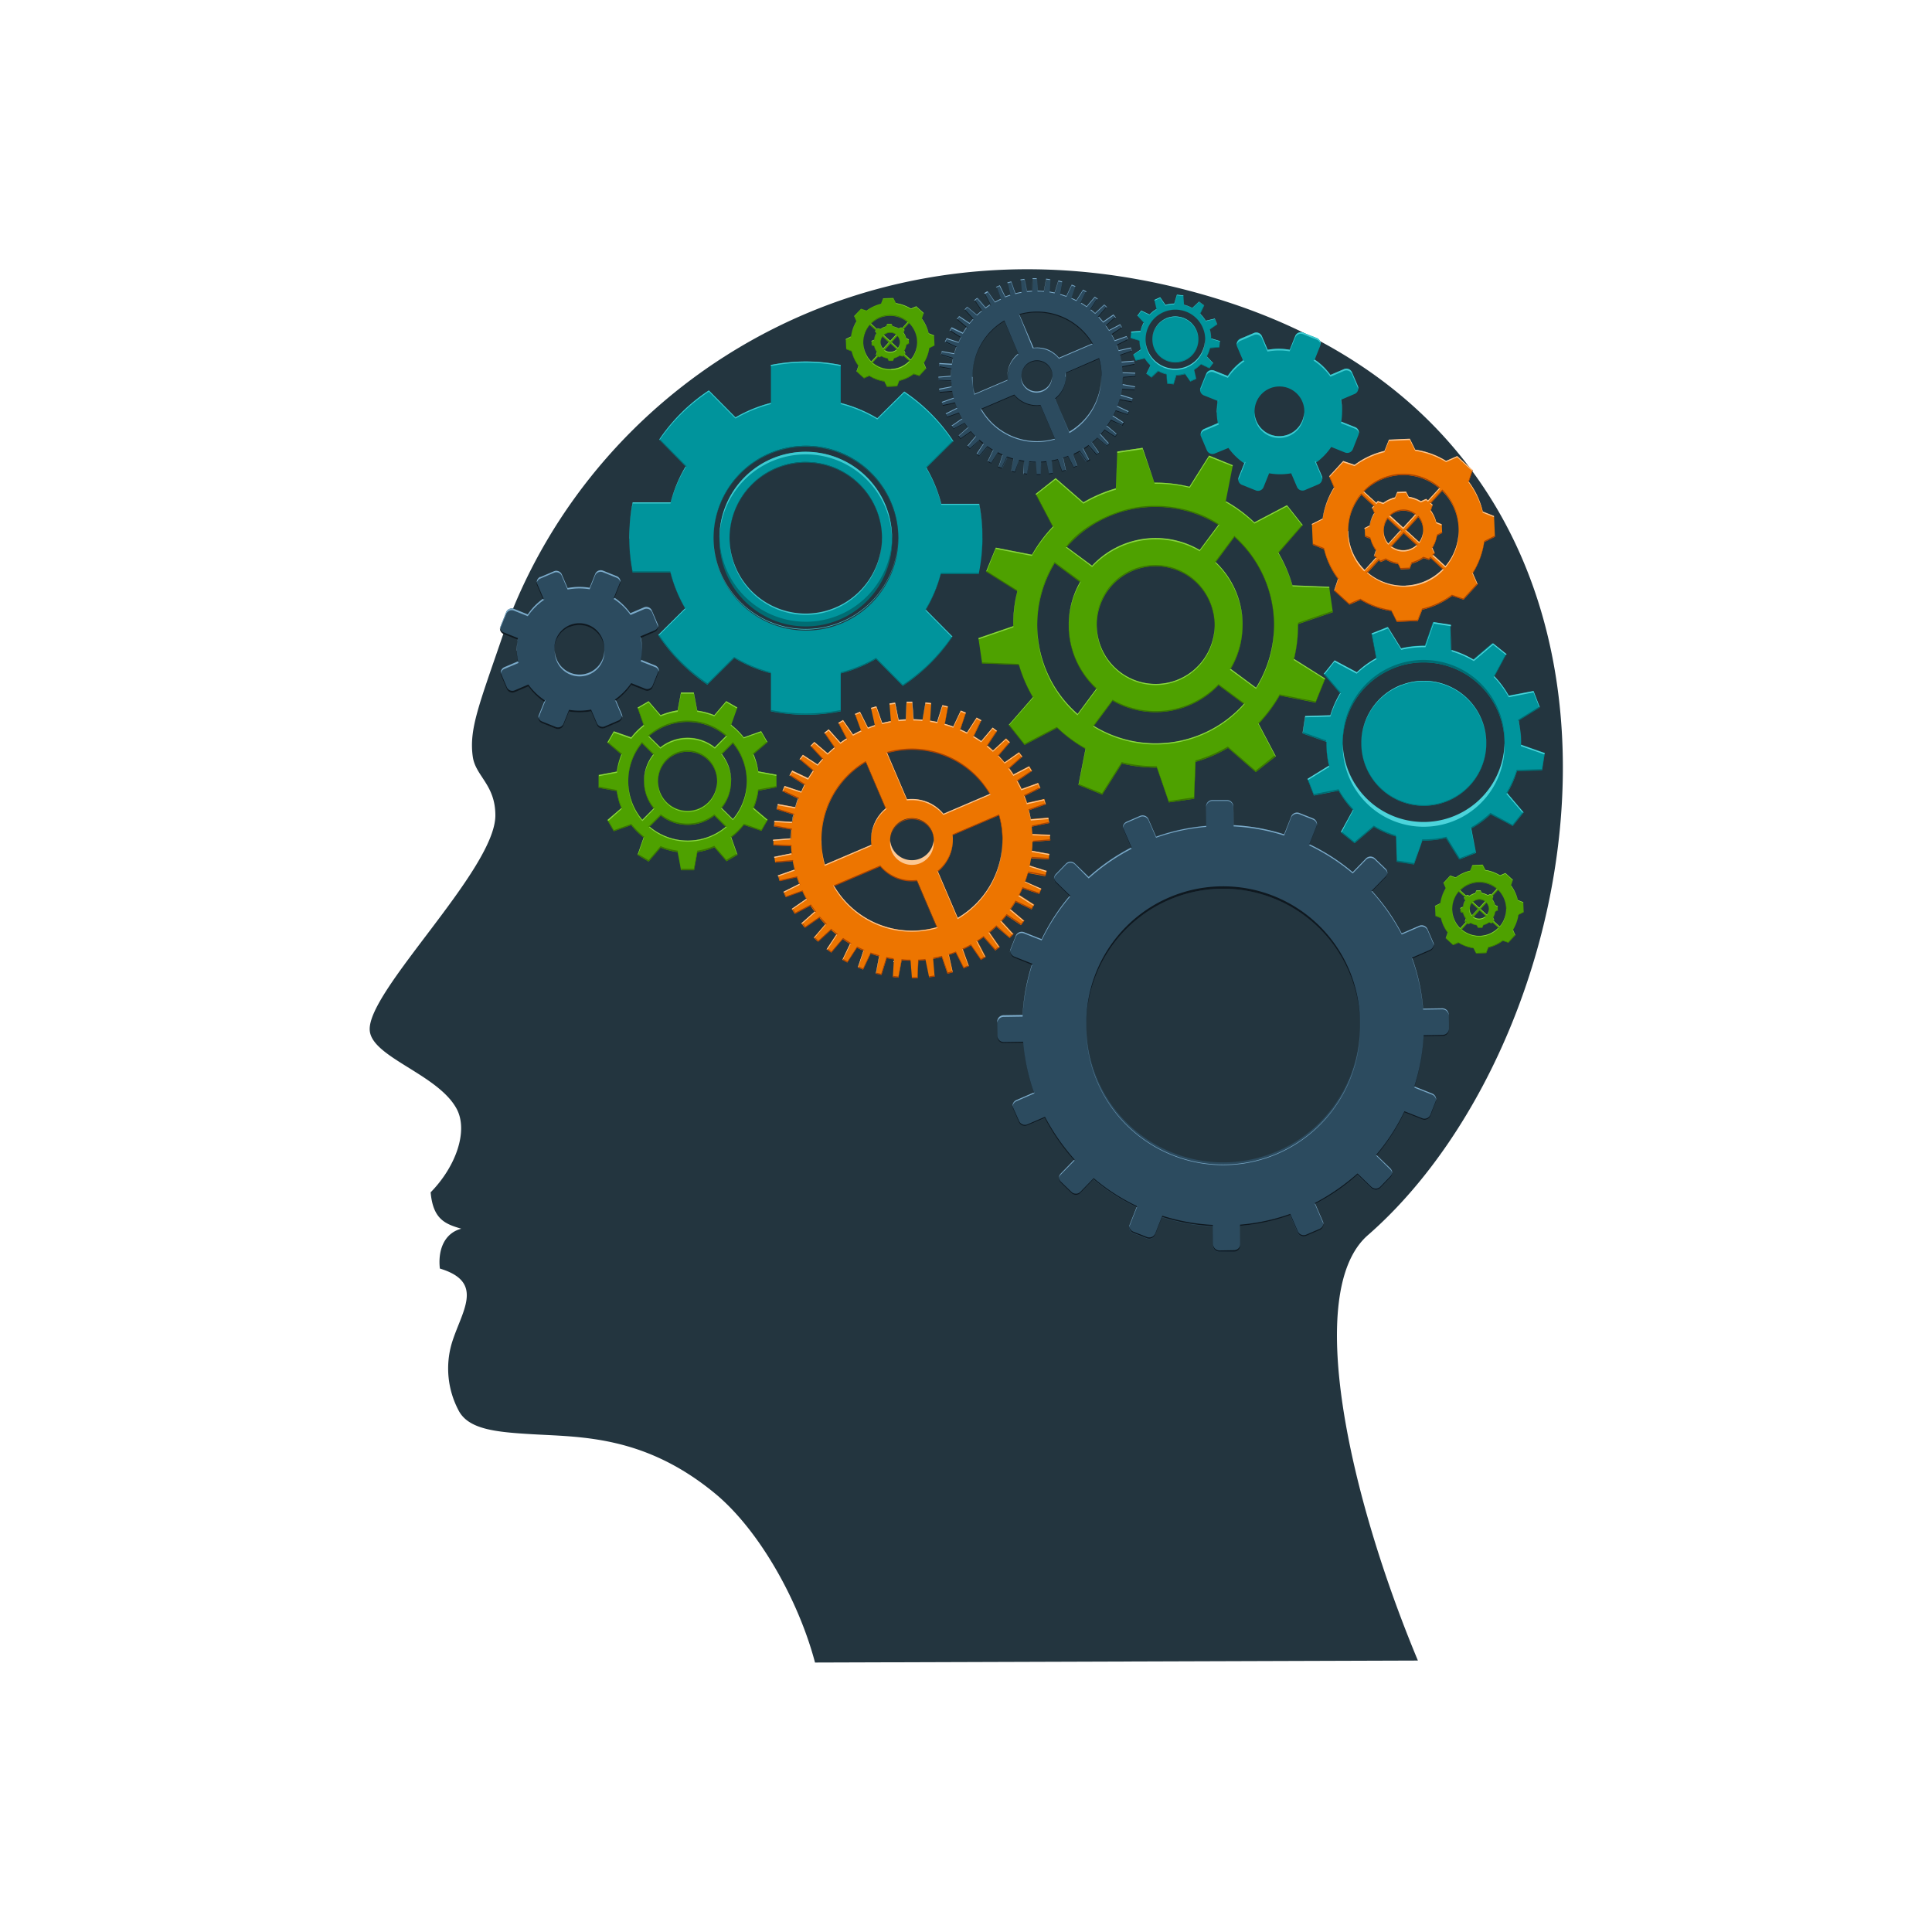 <svg id="Layer_1" data-name="Layer 1" xmlns="http://www.w3.org/2000/svg" viewBox="0 0 400 400"><defs><style>.cls-1{fill:none;}.cls-2{fill:#23353f;}.cls-10,.cls-11,.cls-12,.cls-13,.cls-14,.cls-15,.cls-16,.cls-2,.cls-3,.cls-4,.cls-5,.cls-6,.cls-7,.cls-8,.cls-9{fill-rule:evenodd;}.cls-3{fill:#00949c;}.cls-4{fill:#3dcad1;}.cls-5{fill:#006d73;}.cls-6{fill:#4cd4db;}.cls-7{fill:#4ea100;}.cls-8{fill:#397500;}.cls-9{fill:#8ad642;}.cls-10{fill:#2c4b5f;}.cls-11{fill:#7baac9;}.cls-12{fill:#0f181f;}.cls-13{fill-opacity:0;}.cls-14{fill:#ed7500;}.cls-15{fill:#ab4200;}.cls-16{fill:#fcc894;}</style></defs><rect class="cls-1" width="400" height="400"/><path class="cls-2" d="M104,131.85C99.15,146,97.09,151,97.88,156.64c.56,4.06,4.68,5.79,4.68,12.18,0,11.27-26.85,36.62-26,44.61.56,5.52,14.17,9,18,16.17,2.42,4.57-.17,11.93-5.4,17.26.5,5.59,3,6.55,6.34,7.53-3.73,1-4.84,4.73-4.43,8.25,9.53,2.86,4.37,9,2.42,15.62a18.53,18.53,0,0,0,1.37,13.59c2,4.14,7.84,4.65,15.5,5.1,10.13.58,23.2.31,37.68,12.26,9.12,7.53,17.3,22.13,20.7,35l124.82-.41c-14.24-34.12-23.67-76.45-10.37-88.06C332,213.14,351.55,94.45,254.31,62.59,184.25,39.69,123,77.15,104,131.85Z"/><path class="cls-3" d="M174.06,83.43a28.2,28.2,0,0,1,7.58,3.17l5.58-5.53a36.79,36.79,0,0,1,10.16,10.27l-5.58,5.52a28.47,28.47,0,0,1,3.06,7.47h7.85a36.8,36.8,0,0,1-.07,14.45h-7.86a28.32,28.32,0,0,1-3.13,7.44l5.53,5.58A37.07,37.07,0,0,1,186.91,142l-5.53-5.58a28.86,28.86,0,0,1-7.32,3v7.85a36.61,36.61,0,0,1-14.45,0V139.4a28.2,28.2,0,0,1-7.58-3.17l-5.59,5.53a36.93,36.93,0,0,1-10.16-10.27l5.58-5.53a28.78,28.78,0,0,1-3.05-7.47H131A37,37,0,0,1,131,104h7.86A28.36,28.36,0,0,1,142,96.61L136.49,91a36.83,36.83,0,0,1,10.27-10.17l5.52,5.58a28.93,28.93,0,0,1,7.33-3V75.58a36.61,36.61,0,0,1,14.45,0v7.85Zm-7.23,10.12a17.87,17.87,0,1,0,17.87,17.87h0a17.86,17.86,0,0,0-17.86-17.86Zm0,2.09a15.78,15.78,0,1,0,15.78,15.78h0a15.77,15.77,0,0,0-15.77-15.77Zm0-3.35A19.13,19.13,0,1,0,186,111.41a19.12,19.12,0,0,0-19.17-19.12Z"/><path class="cls-4" d="M174.06,83.43a28.2,28.2,0,0,1,7.58,3.17l5.58-5.53a36.79,36.79,0,0,1,10.16,10.27l-.09.1a36.78,36.78,0,0,0-10.07-10.13l-5.58,5.53a28.2,28.2,0,0,0-7.58-3.17ZM191.89,97a29,29,0,0,1,3,7.31h7.85a36.58,36.58,0,0,1,.68,7v.12a37.29,37.29,0,0,0-.68-6.91h-7.85a28.47,28.47,0,0,0-3.06-7.47l-.16-.3.16.06.09.15Zm-.15,29.29,5.44,5.49-.1.15-5.58-5.66.15-.07.09.09Zm-55.36,5.32-.1-.14,5.49-5.44.09-.09.16.06Zm-6.1-20.1v-.12A36.67,36.67,0,0,1,131,104h7.86a28.66,28.66,0,0,1,3-7.29l.09-.16.17-.07-.18.32a28.29,28.29,0,0,0-3.12,7.44H131a37.09,37.09,0,0,0-.75,7.28Zm6.31-20.41-.1-.09a36.83,36.83,0,0,1,10.27-10.17l5.52,5.58a28.93,28.93,0,0,1,7.33-3v.24a28.57,28.57,0,0,0-7.33,3l-5.52-5.58a36.67,36.67,0,0,0-10.17,10Zm23-15.3v-.24a36.61,36.61,0,0,1,14.45,0v.24A36.61,36.61,0,0,0,159.59,75.8Zm7.22,17.73a17.87,17.87,0,0,1,17.87,17.86v.13a17.87,17.87,0,0,0-35.73,0v-.13a17.86,17.86,0,0,1,17.86-17.86Zm15.77,18a15.77,15.77,0,0,1-31.54,0v.12a15.78,15.78,0,0,0,31.55,0v-.12Zm3.36,0a19.13,19.13,0,0,1-38.25,0v.12a19.13,19.13,0,0,0,38.25,0Z"/><path class="cls-5" d="M197.38,91.34l-5.49,5.44-.09.09-.16-.06,5.55-5.52h.19Zm6,20v.11a36.89,36.89,0,0,1-.75,7.41h-7.86a28.66,28.66,0,0,1-3,7.29l-.09.15-.16.08.16-.32a28.32,28.32,0,0,0,3.13-7.44h7.86a37.09,37.09,0,0,0,.75-7.28Zm-6.21,20.5A36.89,36.89,0,0,1,186.91,142l-5.53-5.57a28.86,28.86,0,0,1-7.32,3v-.24a28.15,28.15,0,0,0,7.32-3l5.53,5.58A36.64,36.64,0,0,0,197,131.85h.17ZM174.06,147v.24a36.61,36.61,0,0,1-14.45,0V147A36.61,36.61,0,0,0,174.06,147Zm-14.45-7.61a28.2,28.2,0,0,1-7.58-3.17l-5.59,5.53a36.93,36.93,0,0,1-10.16-10.27h.2a36.89,36.89,0,0,0,10,10L152,136a28.2,28.2,0,0,0,7.58,3.17v.24ZM141.77,125.8a28.86,28.86,0,0,1-3-7.32h-7.85a36.58,36.58,0,0,1-.68-7v-.11a37.29,37.29,0,0,0,.68,6.91h7.85a28.78,28.78,0,0,0,3,7.47l.16.3-.16-.06-.09-.15Zm.16-29.29L136.49,91h.2l5.5,5.55-.17.08-.09-.09Zm42.77,14.77v.12a17.87,17.87,0,1,1-35.73.85c0-.29,0-.57,0-.85v-.12a17.87,17.87,0,0,0,35.73,0ZM166.83,95.64a15.78,15.78,0,0,1,15.77,15.65v-.12a15.78,15.78,0,0,0-31.55,0v.12a15.78,15.78,0,0,1,15.77-15.65Zm0-3.35a19.14,19.14,0,0,1,19.13,19v-.12a19.13,19.13,0,0,0-38.25,0v.12A19.13,19.13,0,0,1,166.83,92.29Z"/><path class="cls-3" d="M241.4,65.93A4.77,4.77,0,1,1,239,72.24v0a4.76,4.76,0,0,1,2.43-6.28h0ZM239,62.11l.44,1.87A7.28,7.28,0,0,0,238,65.13l-1.73-.83-.78,1.07,1.31,1.4a7.46,7.46,0,0,0-.66,1.72l-1.92.15L234.07,70l1.84.55a7.42,7.42,0,0,0,.28,1.82l-1.58,1.08.54,1.22,1.86-.44a8,8,0,0,0,1.16,1.44l-.83,1.72,1.07.79,1.4-1.32a7.06,7.06,0,0,0,1.72.67l.14,1.91,1.32.14.56-1.83a7.44,7.44,0,0,0,1.82-.29L246.45,79l1.22-.54-.44-1.87a7.52,7.52,0,0,0,1.43-1.15l1.73.83.79-1.07-1.32-1.4a7.49,7.49,0,0,0,.67-1.72l1.91-.15.14-1.32-1.83-.55a7.44,7.44,0,0,0-.29-1.82L252,67.17,251.51,66l-1.87.44A7.58,7.58,0,0,0,248.49,65l.82-1.73-1.07-.79-1.4,1.32a7,7,0,0,0-1.71-.67l-.13-2L243.66,61l-.55,1.83a7.42,7.42,0,0,0-1.82.28l-1.09-1.58-1.21.54Zm1.85,2.54A6.17,6.17,0,1,0,249,67.8a6.16,6.16,0,0,0-8.15-3.15l0,0Z"/><path class="cls-5" d="M248.08,70a4.76,4.76,0,0,1-9.51.44,4.7,4.7,0,0,0,.4,1.65A4.76,4.76,0,0,0,248.08,70ZM239,62.11h0l.46,2V64Zm10.29,1.09h0l-.8,1.8h-.07v-.07l.79-1.65v-.07ZM252,67.09v.08l-1.58,1.08v-.07Zm-1.27,2.81V70h0Zm1.83.72h0l-.14,1.32-1.92.15a6.93,6.93,0,0,1-.63,1.66v.06h-.06a10,10,0,0,0,.72-1.84l1.91-.15.14-1.22Zm-1.44,4.54-.74,1-1.73-.83a7.28,7.28,0,0,1-1.44,1.15h0v.07h0a7.11,7.11,0,0,0,1.42-1.14l1.73.83.78-1.07h0Zm-3.49,3.22v.09l-1.22.54-1.08-1.58a7.42,7.42,0,0,1-1.82.28L243,79.54l-1.32-.14-.14-1.91a7.06,7.06,0,0,1-1.72-.67l-1.4,1.32-1.07-.79v-.07l1,.76,1.4-1.32a7.41,7.41,0,0,0,1.71.67l.15,1.91,1.32.14.55-1.83a7,7,0,0,0,1.82-.29l1.09,1.59,1.19-.53Zm-9.51-2.79a7.17,7.17,0,0,1-1.12-1.4l-1.87.44-.53-1.22h0l.5,1.14,1.87-.44a7.52,7.52,0,0,0,1.15,1.43l.06.07h-.05Zm-2-3.35a7,7,0,0,1-.26-1.64,8.5,8.5,0,0,0,.32,1.8v-.16Zm-.26-1.73L234.07,70v-.1l1.82.55v.1Zm.85-3.78-1.28-1.36v-.05l1.27,1.35.07.08h-.07Zm4.08-2.08A6.17,6.17,0,0,1,249,67.74a6.09,6.09,0,0,1,.54,2.26,6.17,6.17,0,0,0-12.33.55,6.18,6.18,0,0,1,3.68-5.9Z"/><path class="cls-6" d="M241.4,65.93a4.77,4.77,0,0,1,6.29,2.47,4.65,4.65,0,0,1,.4,1.72,4.7,4.7,0,0,0-.4-1.65,4.76,4.76,0,0,0-9.12,2.09,4.79,4.79,0,0,1,2.83-4.63ZM239,62.11l1.21-.54,1.09,1.58a7.42,7.42,0,0,1,1.82-.28l.55-1.83,1.32.14.15,1.91a7.41,7.41,0,0,1,1.71.67l1.4-1.32,1.07.79h-.06l-1-.73-1.4,1.32a7.49,7.49,0,0,0-1.72-.67L245,61.28l-1.32-.14L243.11,63a7.42,7.42,0,0,0-1.82.28l-1.08-1.58-1.18.52v-.08ZM248.52,65a7.17,7.17,0,0,1,1.12,1.4l1.87-.44.53,1.22-.06-.06-.47-1.06-1.86.44a8.41,8.41,0,0,0-1.09-1.37l-.14-.13h.1Zm2,3.35a7,7,0,0,1,.25,1.64,8.5,8.5,0,0,0-.32-1.8v.16Zm.26,1.73,1.83.55v.09l-1.81-.54v-.1Zm-.89,3.74,1.31,1.4h-.08l-1.29-1.38h.06Zm-2.63,2.79.44,1.87h0l-.46-2v.07Zm-9.89.75.8-1.66v-.06h.05l-.81,1.72h0Zm-2.73-3.94,1.56-1.07h0l.05.07h0l-1.53,1-.06-.06ZM236,70.69v-.07h0ZM234.07,70l.14-1.32,1.92-.15a7.57,7.57,0,0,1,.63-1.66h.07l-.06.12a7.49,7.49,0,0,0-.67,1.72l-1.91.15L234.07,70v0Zm1.41-4.59h.08l.71-1,1.73.83a7.45,7.45,0,0,1,1.42-1.15h0V64h0A7,7,0,0,0,238,65.13l-1.73-.83-.78,1.07Zm14,4.7a6.17,6.17,0,0,1-12.32.55,6.27,6.27,0,0,0,.52,2.26,6.17,6.17,0,0,0,11.8-2.81Z"/><path class="cls-7" d="M185.48,62.77a8.1,8.1,0,0,1,3.11,1.13l1.11-.48,1.55,1.41L190.86,66a8.1,8.1,0,0,1,1.4,3l1.13.45.09,2.09-1.08.54a8.12,8.12,0,0,1-1.14,3.11l.49,1.12-1.42,1.54-1.15-.38a8.17,8.17,0,0,1-3,1.4L185.74,80l-2.1.1L183.1,79a8.19,8.19,0,0,1-3.1-1.15l-1.11.48-1.55-1.41.39-1.16a7.94,7.94,0,0,1-1.4-3l-1.13-.45-.09-2.09,1.08-.54a8.27,8.27,0,0,1,1.13-3.11l-.48-1.12,1.42-1.54,1.15.38a8.17,8.17,0,0,1,3-1.4l.44-1.13,2.1-.09.54,1.09ZM180.34,67l1.23,1.13.16-.17.55.18a3.19,3.19,0,0,1,1.18-.55l.22-.54h.88l.26.52a3.63,3.63,0,0,1,1.23.44l.53-.23.18.16,1.13-1.23a5.57,5.57,0,0,0-7.55.33ZM183,69.39l1.31,1.19,1.19-1.3A2,2,0,0,0,183,69.39Zm1.61,1.47,1.3,1.2a2,2,0,0,0,.39-1.27,1.93,1.93,0,0,0-.5-1.23Zm2.71,2.48,1.23,1.13a5.55,5.55,0,0,0-.33-7.55l-1.13,1.23.18.16-.19.55a3.51,3.51,0,0,1,.56,1.19l.54.21v.89l-.52.26a3.33,3.33,0,0,1-.45,1.22l.23.54-.16.17Zm1,1.43L187,73.65l-.16.17-.55-.18a3.74,3.74,0,0,1-1.18.55l-.22.54H184l-.26-.52a3.21,3.21,0,0,1-1.23-.45L182,74l-.18-.17-1.13,1.23a5.55,5.55,0,0,0,7.55-.33Zm-2.63-2.41-1.31-1.2-1.19,1.31A2,2,0,0,0,185.69,72.36ZM184,70.89l-1.3-1.2a2,2,0,0,0,.11,2.5Zm-2.71-2.49-1.23-1.12a5.55,5.55,0,0,0,.33,7.55l1.13-1.23-.18-.16.18-.56A3.67,3.67,0,0,1,181,71.7l-.54-.21V70.6l.52-.26a3.45,3.45,0,0,1,.45-1.23l-.23-.53Z"/><path class="cls-8" d="M191.22,64.8h0l-.36,1.2h-.05l.41-1.22Zm2.26,6.6v.12l-1.08.54a8.17,8.17,0,0,1-1.11,3.06h-.06l.07-.1a8.39,8.39,0,0,0,1.1-3l1.08-.55Zm-1.77,4.81v.08l-1.42,1.54-1.15-.38a8.17,8.17,0,0,1-3,1.4l-.4,1.15-2.1.1L183.1,79a8.19,8.19,0,0,1-3.1-1.15l-1.11.48-1.55-1.41v-.09l1.52,1.38,1.11-.48a8.1,8.1,0,0,0,3.11,1.13l.54,1.09,2.1-.09.44-1.13a8.17,8.17,0,0,0,3-1.4l1.15.38,1.38-1.5Zm-14-.48a8.18,8.18,0,0,1-1.37-3l-1.13-.45-.09-2.09h0l.09,2,1.13.45a8.19,8.19,0,0,0,1.45,3.07h0Zm-.35-9.08-.51-1.19h0l.5,1.18v0Zm10.49-.06a5.57,5.57,0,0,0-7.43.32l-.06.07h-.12l.12-.13a5.49,5.49,0,0,1,3.71-1.65,5.56,5.56,0,0,1,3.84,1.32l.11.1h-.11l-.06-.06Zm-2.42,2.64a2,2,0,0,0-1.21-.34,2,2,0,0,0-1.16.44l-.07.06h-.13l.13-.11a2.07,2.07,0,0,1,1.23-.5,2,2,0,0,1,1.27.39l.13.1h-.19Zm.86,1.59h0a1.93,1.93,0,0,0-.5-1.23L184.54,71l-.06-.06,1.31-1.43a1.93,1.93,0,0,1,.5,1.23v.12Zm3.57,0V70.5a5.64,5.64,0,0,0-1.65-3.71L187,68.16h.05l1.19-1.29a5.55,5.55,0,0,1,1.65,3.71v.2Zm-2.63-2.55h0l-.21.63h0Zm1,2.75v.12l-.52.26a3.47,3.47,0,0,1-.42,1.18h-.06l.06-.1a3.45,3.45,0,0,0,.45-1.23l.51-.26Zm-.76,2.06v.08l-.21.23-.07,0,.25-.26Zm.88,1.74L187,73.65l-.16.17-.55-.18a3.74,3.74,0,0,1-1.18.55l-.22.54H184l-.26-.52a3.21,3.21,0,0,1-1.23-.45L182,74l-.18-.16-1.18,1.29h-.06l1.24-1.36.18.16.53-.23a3.63,3.63,0,0,0,1.23.44l.26.52h.88l.22-.55a3.19,3.19,0,0,0,1.18-.55l.55.19.16-.18,1.36,1.24-.07.06Zm-2.64-2.42-1.36-1.25-1.25,1.37H183l1.32-1.44,1.43,1.31h-.07Zm-1.6-1.47-1.36-1.25a2,2,0,0,0-.39,1.12,1.91,1.91,0,0,1,.39-1.24l1.41,1.31Zm-2.83-2.59-1.17-1.07a5.48,5.48,0,0,0-1.32,3.52,5.46,5.46,0,0,1,1.32-3.64l1.23,1.13.11.11h-.11l-.06-.06Zm.34,5.3.06-.06-.26-.24v.09l.23.21Zm-.07-.8h.06l-.06-.07a3.49,3.49,0,0,1-.55-1.19l-.54-.21V70.6h0v.89l.54.21a3.76,3.76,0,0,0,.53,1.15Zm-.11-3.67h0l-.26-.6h0Z"/><path class="cls-9" d="M185.48,62.77a8.1,8.1,0,0,1,3.11,1.13l1.11-.48,1.55,1.41-.06.06-1.49-1.36-1.11.49a8.12,8.12,0,0,0-3.11-1.14l-.54-1.08-2.1.09L182.4,63a7.94,7.94,0,0,0-3,1.4l-1.15-.4-1.35,1.5h-.07L178.25,64l1.15.38a8.17,8.17,0,0,1,3-1.4l.44-1.13,2.1-.09.54,1.09ZM190.89,66a8.18,8.18,0,0,1,1.37,3l1.13.45.09,2.09h0l-.09-2-1.13-.44a8.17,8.17,0,0,0-1.45-3.1h.08Zm.38,9.15.48,1.12h-.07l-.48-1.1h.07ZM177.33,76.9l.39-1.16h.05l-.38,1.14-.06.06Zm-2.23-6.58v-.11l1.08-.54a8.2,8.2,0,0,1,1.1-3.07h.06l-.06.09a8.44,8.44,0,0,0-1.13,3.11l-1.08.54ZM180.34,67l1.23,1.13.16-.17.55.18a3.19,3.19,0,0,1,1.18-.55l.22-.54h.88l.26.52a3.63,3.63,0,0,1,1.23.44l.53-.23.18.16,1.13-1.23H188L186.76,68l-.18-.16-.53.23a3.38,3.38,0,0,0-1.23-.45l-.26-.52h-.88l-.22.54a3.38,3.38,0,0,0-1.18.56l-.55-.19-.16.18L180.22,67ZM183,69.39l1.31,1.19,1.19-1.3h.13l-1.32,1.44-1.44-1.32Zm1.61,1.47,1.3,1.2a2,2,0,0,0,.39-1.13,1.89,1.89,0,0,1-.39,1.24l-1.42-1.3Zm2.71,2.48,1.23,1.13a5.53,5.53,0,0,0,1.32-3.53,5.54,5.54,0,0,1-1.32,3.65l-1.35-1.24Zm-.23-5.19H187l.26.24V68.3l-.18-.16Zm0,.75H187l.05.07a3.38,3.38,0,0,1,.56,1.18l.54.22v.77h0v-.89l-.54-.21a3.76,3.76,0,0,0-.53-1.15Zm.14,3.73h-.06l.22.51h.07l-.23-.54Zm-2.69,3.79a5.52,5.52,0,0,0,3.65-1.59h.19a5.28,5.28,0,0,1-3.84,1.77,5.66,5.66,0,0,1-4-1.43h.12a5.56,5.56,0,0,0,3.84,1.32Zm-1.36-3.91a1.93,1.93,0,0,0,1.21.35,2,2,0,0,0,1.16-.45h.19l-.12.12a2,2,0,0,1-1.23.49,1.87,1.87,0,0,1-1.27-.39l-.13-.09h.19Zm-.86-1.58h0a1.93,1.93,0,0,0,.5,1.23l1.19-1.3h.11l-1.3,1.43a1.93,1.93,0,0,1-.5-1.23.38.38,0,0,1,0-.15Zm-3.57,0v.31A5.55,5.55,0,0,0,180.4,75l1.24-1.35h-.12l-1.12,1.23a5.64,5.64,0,0,1-1.65-3.71v-.2Zm2.6,2.52.18-.56h.06l-.18.53-.06.07Zm-.94-2.73V70.6l.52-.26a3.47,3.47,0,0,1,.42-1.18h.06a3.49,3.49,0,0,0-.51,1.32l-.51.25Zm.73-2.13.16-.18h.11l-.2.22Z"/><path class="cls-10" d="M111.85,119.49l2.84-1.21a1.24,1.24,0,0,1,1.62.64h0l1.21,2.83a12.48,12.48,0,0,1,4.56-.05l1.15-2.86a1.23,1.23,0,0,1,1.6-.69h0l2.87,1.15a1.24,1.24,0,0,1,.69,1.6l-1.15,2.86a12.88,12.88,0,0,1,3.27,3.19l2.83-1.21a1.25,1.25,0,0,1,1.62.65l1.22,2.84a1.25,1.25,0,0,1-.65,1.62l-2.83,1.21a13,13,0,0,1,.05,4.57l2.86,1.14a1.22,1.22,0,0,1,.68,1.6h0l-1.15,2.87a1.23,1.23,0,0,1-1.6.68l-2.86-1.14a12.84,12.84,0,0,1-3.19,3.26l1.21,2.83a1.24,1.24,0,0,1-.64,1.62h0l-2.84,1.22a1.25,1.25,0,0,1-1.62-.65l-1.21-2.83a12.94,12.94,0,0,1-4.56.05l-1.15,2.86a1.24,1.24,0,0,1-1.6.69l-2.87-1.15a1.25,1.25,0,0,1-.69-1.61l1.15-2.86a12.88,12.88,0,0,1-3.27-3.19l-2.83,1.22a1.25,1.25,0,0,1-1.62-.65l-1.22-2.84a1.26,1.26,0,0,1,.65-1.63l2.83-1.21a12.94,12.94,0,0,1,0-4.56l-2.86-1.15a1.23,1.23,0,0,1-.69-1.58v0l1.14-2.87a1.25,1.25,0,0,1,1.61-.69l2.86,1.15a12.88,12.88,0,0,1,3.19-3.27l-1.21-2.83a1.24,1.24,0,0,1,.64-1.62h0Zm6.08,10.28a5.15,5.15,0,1,0,6.76,2.72h0a5.13,5.13,0,0,0-6.74-2.71Z"/><path class="cls-11" d="M111.85,119.49l2.84-1.21a1.24,1.24,0,0,1,1.62.64h0l1.21,2.83a12.94,12.94,0,0,1,4.56-.06l1.15-2.85a1.24,1.24,0,0,1,1.59-.7h0l2.86,1.15a1.23,1.23,0,0,1,.76,1.33,1.22,1.22,0,0,0-.76-1l-2.86-1.15a1.24,1.24,0,0,0-1.61.69L122.08,122a12.94,12.94,0,0,0-4.56.06l-1.21-2.83a1.22,1.22,0,0,0-1.61-.65h0l-2.84,1.21a1.24,1.24,0,0,0-.7.77.62.62,0,0,1,0-.27,1.22,1.22,0,0,1,.72-.87Zm15.51,4.36a13.1,13.1,0,0,1,3.15,3.11l2.83-1.21a1.25,1.25,0,0,1,1.62.65l1.22,2.84a1.27,1.27,0,0,1,.08.67,1.67,1.67,0,0,0-.08-.3L135,126.77a1.25,1.25,0,0,0-1.62-.65l-2.83,1.21a12.88,12.88,0,0,0-3.27-3.19L127,124l.23-.22.12.08Zm5.4,8.57a14.12,14.12,0,0,1,.17,2.25,13.94,13.94,0,0,0-.23-2.23l-.13-.68.12.31.07.35Zm0,4.2,2.9,1.16a1.26,1.26,0,0,1,.76,1.34,1.22,1.22,0,0,0-.76-1l-3-1.18.05-.35Zm-5.33,8.17,1.32,3.1a1.28,1.28,0,0,1,.09.67,1.71,1.71,0,0,0-.09-.3l-1.45-3.38Zm-15.94,3.94a1.26,1.26,0,0,1,.07-.64l1.26-3.14.12.08-1.38,3.43A1.34,1.34,0,0,0,111.49,148.73Zm-7.8-9.26a1.26,1.26,0,0,1,.73-1.33l2.88-1.23.09.34-3,1.26a1.25,1.25,0,0,0-.73,1Zm3.33-4.76a13.35,13.35,0,0,1,.13-2l0-.35.11-.33-.11.7a13.39,13.39,0,0,0-.18,2Zm-3.44-4.45a1.16,1.16,0,0,1,.08-.64l1.14-2.87a1.25,1.25,0,0,1,1.61-.69l2.86,1.15a12.71,12.71,0,0,1,3.07-3.18l.12-.09.25.21-.25.17a12.84,12.84,0,0,0-3.19,3.26l-2.86-1.15a1.25,1.25,0,0,0-1.61.69L103.61,130a1.38,1.38,0,0,0-.08.27Zm21.56,4.42a5.14,5.14,0,0,1-9.87,1.85,5.36,5.36,0,0,1-.42-1.85,5.29,5.29,0,0,0,.42,2.22,5.14,5.14,0,0,0,9.87-2.22Z"/><path class="cls-12" d="M128.46,120.27a1.16,1.16,0,0,1-.07.64l-1.15,2.87L127,124l1.39-3.45a1.34,1.34,0,0,0,.07-.27Zm7.8,9.27a1.25,1.25,0,0,1-.73,1.32l-2.84,1.22-.12-.32,3-1.27a1.23,1.23,0,0,0,.73-1Zm-3.33,4.82a13.8,13.8,0,0,1-.13,1.93l-.05.35-.09.33.09-.7a15.24,15.24,0,0,0,.18-1.91Zm3.44,4.39a1.16,1.16,0,0,1-.08.64l-1.15,2.87a1.23,1.23,0,0,1-1.6.68l-2.86-1.14a12.67,12.67,0,0,1-3.07,3.17l-.12.1-.24-.19a13.88,13.88,0,0,0,3.43-3.45l2.86,1.14a1.23,1.23,0,0,0,1.6-.68l1.15-2.87A1.38,1.38,0,0,0,136.37,138.75Zm-7.58,9.44a1.24,1.24,0,0,1-.74,1.32l-2.84,1.22a1.25,1.25,0,0,1-1.62-.65l-1.21-2.83a12.94,12.94,0,0,1-4.56.05l-1.15,2.86a1.24,1.24,0,0,1-1.6.69l-2.87-1.15a1.26,1.26,0,0,1-.76-1.34,1.22,1.22,0,0,0,.76,1l2.87,1.15a1.24,1.24,0,0,0,1.6-.69l1.15-2.86a12.94,12.94,0,0,0,4.56-.05l1.21,2.83a1.25,1.25,0,0,0,1.62.65l2.84-1.22a1.21,1.21,0,0,0,.74-.95Zm-16.25-3a12.71,12.71,0,0,1-3.15-3.1l-2.83,1.21a1.25,1.25,0,0,1-1.62-.65l-1.22-2.84a1.18,1.18,0,0,1-.08-.67,1,1,0,0,0,.08.29l1.22,2.85a1.25,1.25,0,0,0,1.62.65l2.83-1.21a13.52,13.52,0,0,0,3.49,3.34l-.22.21Zm-5.4-8.56a12.93,12.93,0,0,1-.17-2.24,13.69,13.69,0,0,0,.23,2.21l.14.7-.13-.31Zm0-4.22-2.86-1.14a1.26,1.26,0,0,1-.76-1.34,1.22,1.22,0,0,0,.76,1l3,1.2-.1.32ZM112.4,124l-1.21-2.84a1.28,1.28,0,0,1-.09-.67,1.71,1.71,0,0,0,.09.3l1.46,3.41-.25-.2Zm5.52,5.82a5.14,5.14,0,0,1,6.75,2.7h0a5,5,0,0,1,.41,1.83,5,5,0,0,0-.41-2.2,5.15,5.15,0,0,0-9.88,2.2,5.17,5.17,0,0,1,3.14-4.58Z"/><path class="cls-3" d="M256.79,70.16l2.84-1.22a1.25,1.25,0,0,1,1.62.65l1.21,2.83a13,13,0,0,1,4.57,0l1.14-2.86a1.25,1.25,0,0,1,1.61-.69L272.65,70a1.25,1.25,0,0,1,.68,1.61l-1.14,2.86a12.8,12.8,0,0,1,3.26,3.18l2.83-1.21a1.25,1.25,0,0,1,1.62.65l1.22,2.84a1.24,1.24,0,0,1-.65,1.63l-2.83,1.21a12.94,12.94,0,0,1,.05,4.56l2.86,1.15a1.24,1.24,0,0,1,.69,1.6L280.09,93a1.25,1.25,0,0,1-1.61.69l-2.86-1.15a12.88,12.88,0,0,1-3.19,3.27l1.22,2.83a1.25,1.25,0,0,1-.65,1.62l-2.84,1.21a1.24,1.24,0,0,1-1.63-.65h0l-1.21-2.83a12.94,12.94,0,0,1-4.56,0l-1.15,2.86a1.24,1.24,0,0,1-1.6.69l-2.87-1.15a1.24,1.24,0,0,1-.69-1.6l1.15-2.86a12.88,12.88,0,0,1-3.27-3.19L251.5,93.9a1.25,1.25,0,0,1-1.62-.65l-1.21-2.84a1.24,1.24,0,0,1,.64-1.62h0l2.83-1.21A12.59,12.59,0,0,1,252.1,83l-2.86-1.14a1.25,1.25,0,0,1-.69-1.61l1.15-2.87a1.23,1.23,0,0,1,1.58-.69h0l2.86,1.14a12.84,12.84,0,0,1,3.19-3.26l-1.21-2.83a1.24,1.24,0,0,1,.64-1.62h0Zm6.08,10.27a5.15,5.15,0,1,0,6.76,2.71h0A5.15,5.15,0,0,0,262.87,80.43Z"/><path class="cls-4" d="M256.79,70.15l2.84-1.21a1.25,1.25,0,0,1,1.62.65l1.21,2.83a13,13,0,0,1,4.57,0l1.14-2.86a1.25,1.25,0,0,1,1.61-.69L272.65,70a1.26,1.26,0,0,1,.76,1.34,1.27,1.27,0,0,0-.76-1l-2.87-1.15a1.25,1.25,0,0,0-1.61.69L267,72.74a13,13,0,0,0-4.57.05L261.25,70a1.25,1.25,0,0,0-1.62-.65l-2.84,1.22a1.2,1.2,0,0,0-.69.77.42.42,0,0,1,0-.27,1.23,1.23,0,0,1,.72-.88Zm15.51,4.37a12.71,12.71,0,0,1,3.15,3.1l2.83-1.21a1.25,1.25,0,0,1,1.62.65l1.22,2.84a1.18,1.18,0,0,1,.08.67,1,1,0,0,0-.08-.29l-1.22-2.85a1.25,1.25,0,0,0-1.62-.65L275.45,78a12.8,12.8,0,0,0-3.26-3.18l-.24-.16.24-.21.11.08Zm5.4,8.56a13,13,0,0,1,.17,2.25,12.66,12.66,0,0,0-.23-2.22l-.12-.68.12.3Zm0,4.21,2.89,1.15a1.26,1.26,0,0,1,.76,1.34,1.22,1.22,0,0,0-.76-1l-2.94-1.17.05-.35Zm-5.34,8.17,1.33,3.1a1.27,1.27,0,0,1,.08.67,1.11,1.11,0,0,0-.08-.3l-1.45-3.39.12-.08Zm-15.94,3.93a1.23,1.23,0,0,1,.07-.63l1.26-3.15.12.08-1.38,3.44A1.11,1.11,0,0,0,256.42,99.39Zm-7.8-9.26a1.24,1.24,0,0,1,.74-1.32l2.88-1.23.08.33-3,1.27a1.21,1.21,0,0,0-.74.95ZM252,85.37a13.34,13.34,0,0,1,.12-2l0-.35.11-.33-.11.7a14.85,14.85,0,0,0-.17,2Zm-3.44-4.45a1.08,1.08,0,0,1,.07-.64l1.15-2.87a1.23,1.23,0,0,1,1.58-.69h0l2.86,1.14a12.67,12.67,0,0,1,3.07-3.17l.12-.09.25.2-.25.17a12.84,12.84,0,0,0-3.19,3.26l-2.9-1.14a1.21,1.21,0,0,0-1.59.66v0l-1.15,2.87a.9.9,0,0,0-.07.27ZM270,85.34a5.15,5.15,0,0,1-9.88,1.85,5.08,5.08,0,0,1-.41-1.84,5.08,5.08,0,0,0,.41,2.21A5.15,5.15,0,0,0,270,85.34Z"/><path class="cls-13" d="M273.41,70.94a1.16,1.16,0,0,1-.08.64l-1.14,2.86-.25.22,1.39-3.45A1.38,1.38,0,0,0,273.41,70.94Zm7.79,9.26a1.24,1.24,0,0,1-.73,1.33l-2.83,1.21-.13-.32,3-1.26a1.25,1.25,0,0,0,.73-1ZM277.87,85a12.43,12.43,0,0,1-.12,1.93l-.06.35-.09.33.09-.7A12.23,12.23,0,0,0,277.87,85Zm3.44,4.39a1.26,1.26,0,0,1-.07.64l-1.15,2.87a1.22,1.22,0,0,1-1.6.68h0l-2.86-1.14a13,13,0,0,1-3.06,3.18l-.12.09-.24-.19a14,14,0,0,0,3.42-3.45l2.86,1.14a1.23,1.23,0,0,0,1.61-.67h0l1.15-2.87a1.34,1.34,0,0,0,.07-.27Zm-7.58,9.44a1.26,1.26,0,0,1-.73,1.33l-2.84,1.21a1.24,1.24,0,0,1-1.63-.65h0l-1.21-2.83a12.94,12.94,0,0,1-4.56,0l-1.14,2.86a1.25,1.25,0,0,1-1.61.69l-2.87-1.15a1.24,1.24,0,0,1-.76-1.34,1.22,1.22,0,0,0,.76,1L260,101.1a1.25,1.25,0,0,0,1.61-.69l1.14-2.86a12.94,12.94,0,0,0,4.56,0l1.21,2.83a1.24,1.24,0,0,0,1.63.65h0L273,99.81a1.25,1.25,0,0,0,.73-1Zm-16.25-3a13.1,13.1,0,0,1-3.15-3.11l-2.83,1.21a1.25,1.25,0,0,1-1.62-.65l-1.21-2.84a1.28,1.28,0,0,1-.09-.67,1.71,1.71,0,0,0,.09.3l1.21,2.84a1.25,1.25,0,0,0,1.62.65l2.83-1.21a13.6,13.6,0,0,0,3.5,3.35l-.23.21Zm-5.39-8.57a12,12,0,0,1-.17-2.24,11.78,11.78,0,0,0,.23,2.22l.13.69-.13-.3Zm0-4.22-2.85-1.14a1.24,1.24,0,0,1-.76-1.34,1.22,1.22,0,0,0,.76,1l3,1.19-.11.32Zm5.26-8.42-1.21-2.83a1.18,1.18,0,0,1-.08-.67,1.11,1.11,0,0,0,.08.3l1.46,3.4Zm5.52,5.82a5.14,5.14,0,0,1,6.76,2.71A5.35,5.35,0,0,1,270,85a5.38,5.38,0,0,0-.41-2.2,5.15,5.15,0,0,0-9.84,2.2,5.15,5.15,0,0,1,3.12-4.57Z"/><path class="cls-10" d="M221.89,58.93l.77.31-.83,2.46,1,.46L224.2,60l.72.4-1.12,2.34c.38.23.74.46,1.1.71l1.68-2,.66.49-1.43,2.17.82.7L228.54,63l.59.57-1.68,2a10.76,10.76,0,0,1,.87,1l2.14-1.48.51.65-2,1.71c.22.29.42.59.61.89l2.31-1.21.42.71-2.14,1.47c.21.38.41.77.59,1.16l2.45-.87.33.75-2.33,1.17c.13.33.25.67.36,1l2.54-.57.23.79-2.45.87c.1.42.19.85.27,1.28l2.59-.21.12.81-2.55.52c0,.36.07.72.09,1.07l2.6.11V78l-2.59.2a9.58,9.58,0,0,1-.06,1.31L235,80l-.1.82-2.59-.15c-.05.35-.12.7-.19,1l2.48.78-.2.8-2.56-.47c-.12.41-.25.83-.4,1.24l2.35,1.11-.31.76L231,85.12l-.46,1,2.19,1.4-.4.72L230,87.09c-.23.38-.46.74-.71,1.1l2,1.68-.49.66-2.17-1.43c-.23.28-.46.55-.7.82l1.76,1.91-.57.59-2-1.69a10.66,10.66,0,0,1-1,.88l1.48,2.14-.65.5-1.72-1.94c-.29.21-.59.42-.89.61l1.21,2.31-.71.42-1.47-2.14c-.38.21-.77.41-1.17.59l.88,2.45-.75.33-1.17-2.33c-.33.13-.67.25-1,.36l.57,2.54-.79.23-.87-2.46c-.43.11-.85.2-1.28.28l.21,2.59-.81.12-.52-2.55q-.54.06-1.08.09l-.1,2.59h-.83l-.2-2.59a8.22,8.22,0,0,1-1.31-.07l-.46,2.56-.82-.1.15-2.59c-.35-.06-.7-.12-1.05-.2l-.78,2.48-.8-.19.47-2.56c-.41-.12-.83-.25-1.24-.4L207.51,97l-.76-.31.82-2.47c-.33-.14-.66-.29-1-.46L205.2,96l-.72-.4,1.12-2.34c-.38-.23-.74-.47-1.1-.71l-1.68,2-.66-.5,1.43-2.16-.82-.7L200.86,93l-.59-.57,1.69-2a10.66,10.66,0,0,1-.88-1l-2.14,1.48-.51-.65,1.95-1.72c-.21-.29-.42-.59-.61-.89l-2.31,1.21L197,88.1l2.14-1.47c-.21-.38-.41-.77-.59-1.17l-2.45.88-.33-.75,2.33-1.17c-.13-.33-.25-.67-.36-1l-2.54.57-.23-.8,2.46-.87c-.11-.42-.2-.84-.28-1.27l-2.59.21-.12-.81L197,80c0-.35-.07-.71-.09-1.07l-2.6-.11V78l2.59-.2a8.22,8.22,0,0,1,.07-1.31L194.43,76l.1-.82,2.59.15a3.94,3.94,0,0,1,.2-1l-2.48-.78.19-.8,2.56.47c.12-.41.25-.83.4-1.24l-2.35-1.11L196,70l2.47.82c.14-.33.29-.65.46-1l-2.2-1.39.4-.72,2.34,1.12c.23-.38.46-.74.71-1.1l-2-1.68.5-.66,2.16,1.43c.23-.28.46-.55.7-.82l-1.76-1.91.57-.59,2,1.68a12.23,12.23,0,0,1,1-.87l-1.48-2.14.65-.51,1.72,2c.29-.22.59-.42.89-.61l-1.21-2.31.71-.42L206,62.47c.38-.21.77-.41,1.17-.59l-.88-2.45.75-.33,1.17,2.33c.33-.13.67-.25,1-.36l-.57-2.54.8-.23.86,2.45c.43-.1.85-.19,1.28-.27l-.21-2.59.81-.12.53,2.55c.35,0,.71-.07,1.07-.09l.11-2.6h.82l.2,2.59a9.58,9.58,0,0,1,1.31.06l.46-2.55.82.1-.15,2.59c.35,0,.7.12,1.05.19l.78-2.48.8.2-.47,2.56c.41.12.83.25,1.24.4l1.11-2.35ZM214.7,74.77A3.22,3.22,0,1,0,217.92,78a3.22,3.22,0,0,0-3.22-3.23h0Zm2.24-2.37a6,6,0,0,1,2.41,1.76l6.85-2.93a13.35,13.35,0,0,0-15.15-6.07L214,72a6,6,0,0,1,3,.39Zm3.74,4.87a6.05,6.05,0,0,1-2.15,5.41l2.93,6.84a13.33,13.33,0,0,0,6.07-15.14l-6.85,2.93ZM215.42,84a6,6,0,0,1-5.37-2.16l-6.84,2.94a13.3,13.3,0,0,0,15.14,6.06Zm-6.7-5.26a6.05,6.05,0,0,1,2.15-5.41l-2.93-6.85a13.32,13.32,0,0,0-6.06,15.15Z"/><path class="cls-12" d="M222.61,59.22h0l-.87,2.61h0Zm2.24,1.11h.07l-1.18,2.48h-.07Zm2.31,1.55h.08l-1.5,2.28-.08-.06,1.5-2.27Zm1.89,1.65.08.08-1.76,2.07-.08-.09Zm1.84,2.09-2,1.79.08.11,2-1.79Zm1.4,2.1.07.12-2.16,1.49-.12-.11,2.21-1.5Zm1.24,2.49.06.14-2.34,1.18-.09-.13Zm.81,2.39v.15l-2.47.88v-.16Zm.55,2.73v.17l-2.55.53v-.17Zm.18,2.53V78l-2.59.2v1.14c0-.44.06-.88.06-1.31l2.59-.2ZM235,80h0l-.1.82-2.59-.15c-.05.29-.1.59-.16.89v.17l-.05.15c.08-.46.18-.92.25-1.39l2.59.16Zm-.42,2.49h0l-.2.8-2.56-.47c-.1.36-.22.73-.35,1.09l-.05.15-.1.12c.16-.46.35-1,.5-1.54l2.56.48.16-.64Zm-.83,2.66h.06l-.31.76-2.5-.79c-.13.29-.26.57-.4.84l-.07.14-.11.09c.18-.41.39-.82.58-1.24l2.46.82.25-.62Zm-1,2.29h.07l-.4.72L230,87.09c-.2.34-.42.67-.64,1l-.08.11h-.13c.28-.45.58-.87.85-1.32L232.32,88l.33-.6Zm-1.48,2.36.08.07-.49.66-2.17-1.43c-.2.25-.41.49-.62.73l-.08.09h-.15c.28-.33.57-.65.85-1l2.17,1.42.41-.55Zm-1.6,1.94.08.09-.57.59-2-1.69c-.29.29-.59.56-.89.82l-.08.06h-.15c.39-.32.76-.65,1.12-1l2,1.69.49-.51Zm-2,1.89-.58.45-1.72-1.94c-.33.24-.67.48-1,.69l.13.09h.07c.28-.18.55-.37.82-.57l1.61,1.9.65-.5-.07-.12Zm-2,1.47.07.13-.71.42-1.47-2.14-1.11.57h-.06l-.1-.13a11.6,11.6,0,0,0,1.27-.64L225,95.46l.64-.38ZM223,96.4l-.7.3-1.17-2.32c-.33.13-.67.25-1,.36h-.07l.07.15h0l1-.35,1.17,2.33.75-.33Zm-2.35.89v.16l-.79.23L219,95.22c-.42.11-.84.2-1.27.28v-.17c.43-.08.85-.17,1.28-.28l.87,2.45.75-.21Zm-2.7.63-.8.12-.52-2.55q-.54.06-1.08.09l-.1,2.59h-.83l-.2-2.59a8.22,8.22,0,0,1-1.31-.07l-.46,2.56-.81-.1v.17l.82.1.46-2.56c.44,0,.87.06,1.31.07l.2,2.59h.83l.1-2.59a6.56,6.56,0,0,0,1.08-.09l.52,2.55.81-.12v-.17Zm-6-2.35c-.35-.06-.69-.12-1-.2l-.78,2.48-.8-.19v-.17h0l.73.18.9-2.47c.35.08.7.14,1.05.2v.17Zm-2.18-.48h0v-.15c-.38-.12-.86-.27-1.3-.43l-1.11,2.36-.71-.29-.05.15.76.31,1.11-2.35c.4.14.81.27,1.21.39Zm-2.31-.84c-.32-.14-.62-.28-.92-.44L205.2,96l-.72-.4.07-.13.65.36,1.4-2.2c.35.18.7.35,1.06.5l-.09.13h-.11Zm-2-1h.06l.12-.09c-.37-.24-.82-.51-1.22-.8l-1.68,2-.58-.44-.08.11.66.5,1.68-2,1,.67Zm-2-1.41c-.26-.21-.51-.42-.75-.64L200.8,93l-.59-.57.08-.1.08.08.43.42,2-1.79a8.55,8.55,0,0,0,1,.8l-.16.07-.07-.06Zm-1.64-1.51c-.28-.29-.55-.59-.8-.89l-2.14,1.48-.51-.65.08-.07.43.55L201,89.27c.33.39.68.76,1,1.13h-.15l-.08-.09Zm-1.58-1.89c-.18-.25-.36-.51-.53-.78l-2.31,1.21-.42-.71h.07l.35.59,2.31-1.21c.24.38.5.73.76,1.1h-.14l-.09-.12Zm-1.18-1.88c-.19-.34-.37-.69-.53-1l-2.45.88-.32-.76h.06l.06.15.2.47,2.45-.88a11.74,11.74,0,0,0,.73,1.41l-.13-.07-.07-.13Zm-1-2.23c-.11-.28-.21-.57-.31-.86l-2.54.57-.23-.8H195l.05.16.13.47,2.54-.56c.11.34.23.67.36,1l.11.29-.11-.12v-.15Zm-.66-2.11c-.09-.37-.17-.75-.24-1.12l-2.59.21-.12-.81h0l.09.65,2.59-.21c.1.54.23,1.06.35,1.59l-.07-.14v-.16Zm-.4-2.44a3.91,3.91,0,0,0-.07-.9l-2.6-.11V78h0v.65l2.6.11a9.45,9.45,0,0,0,.09,1.07v0Zm0-3.34L194.43,76v-.17l2.57.46v.15Zm.35-2.18-2.51-.78v-.16l2.5.78v.16Zm.69-2.33-2.4-1.13.06-.15,2.4,1.14Zm.86-2-2.22-1.41.07-.13L199,69.81l-.1.09Zm1.31-2-2.06-1.75.08-.1.08.07,2,1.67-.07.11Zm1.37-1.72.08-.09-1.75-1.9-.08-.08-.08.08,1.83,2Zm1.76-1.67-1.55-2.24.08-.06,1.55,2.25h-.08Zm1.77-1.28-1.27-2.44h.07l1.27,2.43h-.07ZM207.24,62l-.93-2.59h.05l.06.16.87,2.44h0Zm2-.79-.61-2.7h0l.6,2.7ZM220,58.31h0l-.47,2.56V61h0l.5-2.72Zm-5.3,16.46a3.23,3.23,0,0,1,3.22,3.13v-.08a3.22,3.22,0,0,0-6.44,0v.08a3.2,3.2,0,0,1,3.21-3.13Zm11.42-3.67.08.13.15.11-.15-.28a13.34,13.34,0,0,0-15.28-6l.13.13h.06a13.33,13.33,0,0,1,15,6Zm-5.4,6.8a6,6,0,0,1-2.14,4.69h-.06l-.1-.09A6,6,0,0,0,220.29,80a6.16,6.16,0,0,0,.43-2.16Zm7.32,0a13.24,13.24,0,0,0-.52-3.54l-6.84,2.93h0v-.15l6.88-3a13.37,13.37,0,0,1,.52,3.72ZM215.42,84l3,7h.06l-3.06-7.15a6.14,6.14,0,0,1-3-.39A6.05,6.05,0,0,1,210,81.69l-7,3,.14.12L210,81.87A6,6,0,0,0,215.42,84Zm-6.71-5.42c0-.22,0-.43,0-.65v.65Zm2.17-5.2-2.94-6.86a13.37,13.37,0,0,0-6.58,11.4,13.35,13.35,0,0,1,6.58-11.57l3,7.1Z"/><path class="cls-11" d="M221.89,58.93l.77.31-.1.13-.67-.27-1.11,2.35c-.41-.15-.89-.3-1.3-.42l.06-.15c.4.11.85.26,1.24.4Zm0,2.78-.1.12c.33.15.75.34,1.06.51l1.4-2.2.59.33.13-.1-.72-.4-1.4,2.19a9.54,9.54,0,0,0-1-.45Zm2,1c.36.21.79.5,1.1.71l1.68-2,.66.49-.15.06-.51-.38-1.68,2c-.35-.24-.85-.56-1.23-.78l.13-.1Zm2,1.39-.15.06,1,.81,1.91-1.76.43.42h.16l-.59-.57-1.91,1.76c-.21-.19-.55-.49-.82-.7Zm1.63,1.49c.31.32.6.65.88,1l2.14-1.48.51.65h-.16l-.35-.45-2.14,1.48c-.28-.33-.72-.82-1-1.13ZM229,67.45c.19.26.46.65.61.89l2.31-1.21.42.71-.14-.07-.28-.47-2.31,1.21c-.19-.3-.55-.81-.76-1.1H229Zm1.79,3,2.45-.87.33.75-.13-.11-.2-.47-2.45.88c-.23-.49-.49-1-.73-1.43l.13.09c.22.38.42.77.6,1.16Zm.51,1.19c.1.29.21.58.3.87l2.54-.57.23.79-.09-.14-.14-.48-2.54.57c-.11-.34-.23-.68-.36-1l-.1-.3.1.13.06.14Zm.65,2.12c.1.37.17.74.24,1.12l2.59-.21.12.81v-.16l-.07-.48-2.59.21c-.08-.43-.17-.85-.27-1.28l-.07-.32.07.15v.16Zm.42,2.41c0,.3.06.6.07.91l2.6.1V78h0v-.65l-2.6-.11a9.45,9.45,0,0,0-.09-1.07v0Zm0,3.35L235,80v.16l-2.54-.45v-.17ZM232,81.7l2.49.78-.08.15L232,81.88l.05-.16Zm-.67,2.35,2.35,1.11-.11.12-2.34-1.11.1-.12Zm-.88,2,2.19,1.4-.14.08-2.18-1.38.13-.1Zm-1.26,2.1,2,1.68h-.16l-2-1.66h.14Zm-1.38,1.72,1.76,1.92h-.16l-1.75-1.91Zm-1.76,1.7,1.48,2.14-.15-.06L226,91.56h.09Zm-1.78,1.31,1.21,2.31-.14-.09-1.2-2.31.13.09Zm-2.14,1.18.88,2.45-.1-.13L222.11,94l.1.13Zm-2,.81.57,2.54-.08-.15-.56-2.54.07.15Zm-8.29,3.25L212,95.7h0l-.08,2.3v.17Zm-2.48-.5.48-2.56v-.15l-.47,2.54-.06.17Zm-2.64-.92.81-2.47.11-.13-.82,2.46-.1.14Zm-2.27-1.13,1.12-2.35.12-.08-1.11,2.33-.13.1ZM202.16,94l1.43-2.16.16-.07L202.31,94l-.15,0Zm-1.89-1.67,1.68-2h.15l-1.67,2Zm-1.84-2.12,1.95-1.73h.15l-1.94,1.71h-.16ZM197,88.14l2.14-1.47.14.07-2.13,1.47Zm-1.22-2.52,2.32-1.16.11.12-2.31,1.16-.12-.12Zm-.81-2.4,2.45-.86.08.14-2.44.86Zm-.53-2.74L197,80v.16l-2.54.53-.05-.16Zm-.15-2.36V78l2.59-.2a8.7,8.7,0,0,1,.05-1.14v-.34c-.05.55-.09,1.09-.1,1.65l-2.59.2Zm.1-2.14.1-.82,2.59.15a5.47,5.47,0,0,1,.19-1l.08-.16c-.08.35-.22,1-.27,1.38l-2.59-.15-.06.48V76Zm.41-2.5.19-.8,2.56.47c.09-.32.26-.87.4-1.24l.11-.12c-.15.41-.39,1.12-.51,1.53L195,72.85l-.12.48-.07.15Zm.8-2.68.4-.8,2.47.82c.11-.25.3-.68.45-1l.13-.07c-.18.31-.44.89-.58,1.22L196,70.21l-.19.47-.12.12Zm1-2.31.4-.72,2.34,1.12c.18-.31.48-.78.71-1.1h.15c-.25.35-.63.93-.86,1.31L197,68l-.26.47-.14.08Zm1.47-2.38.5-.66,2.16,1.43.69-.82h.17c-.24.26-.63.71-.86,1l-2.16-1.43-.34.45h-.16Zm1.6-2,.57-.59,2,1.68a12.74,12.74,0,0,1,1-.87h.16c-.34.28-.81.7-1.12,1l-2-1.69-.4.42Zm2-1.92.15.05.5-.39,1.72,2,1-.7-.13-.08c-.29.18-.64.43-.89.61l-1.72-2-.65.51Zm2.05-1.48.71-.42L206,62.47c.35-.19.8-.42,1.16-.59l.11.12c-.39.18-.89.43-1.27.64l-1.47-2.14-.57.34-.14-.09Zm2.47-1.32.1.12.65-.28,1.17,2.33c.33-.13.74-.27,1.08-.38l-.07-.15c-.32.1-.7.24-1,.36L207,59.06l-.75.33Zm2.36-.9.8-.23.86,2.45c.42-.1.84-.19,1.27-.27v.17c-.43.08-.85.17-1.28.28l-.86-2.46-.72.21-.08-.15Zm2.74-.47.8-.12.53,2.55c.35,0,.71-.07,1.07-.09l.11-2.59h.82l.2,2.59a9.58,9.58,0,0,1,1.31.06l.46-2.55.81.1V57.8l-.82-.1-.46,2.55c-.44,0-.87-.06-1.31-.06l-.2-2.59h-.82l-.11,2.6a9.45,9.45,0,0,0-1.07.09l-.53-2.55-.81.12V58Zm6,2.35v.17c.35.05.7.12,1.05.2l.78-2.48.74.18.06-.16-.8-.2-.78,2.48-1-.19ZM217.82,78a3.22,3.22,0,0,1-6.43,0v.08a3.22,3.22,0,1,0,6.44,0h0V78Zm-1-5.68a6,6,0,0,1,2.41,1.76l6.85-2.93.15.11-7,3a6.05,6.05,0,0,0-5.41-2.15L210.92,65l.12.13L214,72a6,6,0,0,1,3,.39ZM220.6,78a8.42,8.42,0,0,0-.08-1v.16a5.48,5.48,0,0,1,0,.81Zm-2.19,4.56,2.93,6.84A13.35,13.35,0,0,0,228,78.09a13.35,13.35,0,0,1-6.58,11.57l-3-7.11.11.09Zm-15.24,2.24-.09-.14-.15-.11.16.29A13.32,13.32,0,0,0,218.35,91h.13l-.13-.14h-.06a13.32,13.32,0,0,1-15-6ZM208.56,78a6,6,0,0,1,2.19-4.54l.11-.09-.11-.08h-.05A6,6,0,0,0,208.56,78Zm-7.32,0a13.31,13.31,0,0,0,.52,3.55l6.84-2.93v.16l-6.88,2.94a13.13,13.13,0,0,1-.36-3.64Z"/><path class="cls-14" d="M198.92,147.12l1.07.43L198.84,151c.46.21.92.42,1.36.65l2-3.09,1,.56-1.57,3.3c.53.31,1.05.65,1.55,1l2.36-2.79.92.7-2,3c.4.32.78.65,1.15,1l2.69-2.47.83.8-2.37,2.78c.43.44.84.9,1.23,1.37l3-2.09.71.92L209,159.06c.3.41.58.82.86,1.24l3.24-1.69.59,1-3,2.07c.3.54.58,1.08.84,1.64l3.44-1.24.45,1.07-3.27,1.64c.19.47.36.94.51,1.42l3.57-.8.32,1.11L213,167.77c.15.6.28,1.19.39,1.8l3.64-.3.17,1.14-3.58.74c0,.5.1,1,.12,1.5l3.65.16V174l-3.64.29a12.67,12.67,0,0,1-.09,1.84l3.59.65-.14,1.15-3.64-.22c-.08.5-.17,1-.28,1.49l3.49,1.09-.28,1.12-3.59-.66q-.26.87-.57,1.74L215.6,184l-.43,1.08-3.47-1.15c-.2.46-.42.91-.65,1.36l3.09,2-.56,1-3.3-1.57c-.31.53-.65,1-1,1.54l2.79,2.36-.69.93-3-2c-.32.39-.64.78-1,1.15l2.47,2.69-.8.83-2.78-2.37c-.44.43-.9.84-1.36,1.23l2.08,3-.91.72-2.46-2.8c-.41.29-.82.58-1.24.85l1.69,3.24-1,.6-2.07-3c-.54.3-1.08.58-1.64.84L200.6,200l-1.07.46-1.64-3.27c-.46.18-.94.35-1.42.51l.8,3.57-1.11.32L195,198.13q-.88.23-1.8.39l.3,3.64-1.14.16-.74-3.58c-.5.06-1,.1-1.5.13l-.15,3.65h-1.16l-.29-3.64q-.92,0-1.83-.09L186,202.4l-1.14-.14.21-3.65c-.49-.07-1-.16-1.48-.27l-1.1,3.49-1.12-.28L182,198c-.59-.16-1.17-.35-1.75-.56l-1.56,3.3-1.08-.43,1.16-3.47c-.47-.2-.92-.41-1.37-.64l-2,3.08-1-.56,1.57-3.29c-.53-.32-1-.65-1.54-1l-2.36,2.79-.93-.7,2-3.05a15.23,15.23,0,0,1-1.15-1l-2.69,2.47-.83-.81,2.37-2.77c-.43-.44-.84-.9-1.23-1.37l-3,2.08-.72-.91,2.74-2.42c-.3-.41-.59-.82-.86-1.25l-3.24,1.7-.6-1,3-2.08c-.3-.53-.58-1.08-.84-1.63l-3.44,1.23-.46-1.06,3.27-1.64c-.18-.47-.35-.94-.5-1.42l-3.57.8-.32-1.12,3.44-1.22c-.15-.59-.28-1.19-.38-1.79l-3.65.3-.16-1.15,3.58-.73c-.06-.5-.1-1-.13-1.51l-3.64-.15v-1.16l3.63-.28a11.42,11.42,0,0,1,.1-1.84l-3.59-.65.13-1.15,3.65.22c.07-.5.16-1,.27-1.49l-3.48-1.09.27-1.12,3.6.66c.16-.58.35-1.16.56-1.74L162,163.8l.43-1.07,3.47,1.15c.2-.46.42-.92.64-1.36l-3.08-2,.56-1,3.3,1.57c.31-.53.64-1,1-1.54l-2.78-2.36.69-.93,3.05,2a13.49,13.49,0,0,1,1-1.15l-2.47-2.69.8-.83,2.77,2.37c.45-.43.9-.84,1.37-1.23l-2.08-3,.91-.72,2.43,2.73c.4-.3.82-.58,1.24-.85l-1.7-3.24,1-.6,2.07,3c.53-.3,1.08-.58,1.63-.83l-1.25-3.4,1.06-.45,1.64,3.27c.47-.18.94-.35,1.42-.51l-.8-3.57,1.12-.32,1.22,3.45c.59-.15,1.19-.28,1.79-.39l-.3-3.64,1.15-.16.73,3.57c.5,0,1-.09,1.51-.12l.15-3.65h1.16l.28,3.64A12.6,12.6,0,0,1,191,149l.65-3.59,1.15.14-.22,3.64c.5.08,1,.17,1.49.28l1.09-3.49,1.13.28-.67,3.59c.58.17,1.17.36,1.75.57l1.56-3.31Zm-10.11,22.27a4.52,4.52,0,1,0,4.52,4.52,4.52,4.52,0,0,0-4.52-4.52Zm3.15-3.34a8.51,8.51,0,0,1,3.39,2.48l9.62-4.12a18.74,18.74,0,0,0-21.29-8.52l4.12,9.62a8.44,8.44,0,0,1,4.16.54Zm5.25,6.84a8.33,8.33,0,0,1-.54,4.16,8.44,8.44,0,0,1-2.48,3.39l4.12,9.62a18.74,18.74,0,0,0,8.53-21.29l-9.63,4.12Zm-7.38,9.42a8.54,8.54,0,0,1-7.55-3l-9.62,4.11A18.7,18.7,0,0,0,194,191.93l-4.12-9.62Zm-9.42-7.39a8.48,8.48,0,0,1,3-7.55l-4.12-9.62a18.75,18.75,0,0,0-8.5,21.25Z"/><path class="cls-15" d="M199.92,147.53H200l-1.22,3.68h-.07l1.22-3.67Zm3.16,1.56h.09l-1.66,3.49h-.09Zm3.25,2.18.1.08-2.11,3.2-.1-.08ZM209,153.6l.11.1-2.47,2.9-.11-.11Zm2.58,2.93-2.83,2.52.1.14,2.84-2.51-.11-.15Zm2,2.94.1.17-3,2.09-.17-.14,3.11-2.12Zm1.74,3.51.08.2-3.28,1.65-.13-.19,3.33-1.66Zm1.15,3.35.06.22L213,167.78l-.07-.22,3.48-1.23Zm.77,3.85v.23l-3.59.74v-.23l3.58-.74Zm.25,3.54V174l-3.64.29a12.31,12.31,0,0,1-.07,1.6v0q.08-.91.09-1.83l3.64-.29Zm-.17,3h0l-.14,1.15-3.64-.22c-.07.42-.14.84-.23,1.26v.23l-.08.21c.12-.64.26-1.29.36-1.94l3.64.22.11-.92Zm-.6,3.5h.06l-.28,1.12-3.59-.66c-.15.51-.31,1-.49,1.54l-.08.21-.14.17c.23-.66.5-1.43.71-2.17l3.59.67.22-.9Zm-1.2,3.78h.08l-.43,1.08-3.47-1.15c-.18.4-.36.79-.55,1.18l-.1.18-.17.13c.27-.57.56-1.15.82-1.74l3.47,1.16.35-.87ZM214,187.19l.1.07-.56,1-3.3-1.57c-.28.47-.58.94-.89,1.39l-.11.16-.2.06c.41-.62.82-1.21,1.2-1.85l3.3,1.57.46-.84Zm-2,3.32.11.09-.69.93-3-2c-.28.35-.57.69-.87,1l-.11.12h-.21c.39-.47.8-.92,1.19-1.4l3,2,.58-.78Zm-2.25,2.72.11.13-.8.83-2.78-2.37q-.61.6-1.26,1.14l-.11.09-.21-.06c.55-.45,1.07-.92,1.58-1.41L209,194l.69-.72Zm-2.86,2.67-.8.63-2.43-2.74c-.46.34-.94.68-1.44,1l.2.13.09-.07c.39-.25.77-.52,1.15-.79l2.43,2.73.91-.72-.11-.15ZM204,198l.09.18-1,.6-2.07-3q-.77.43-1.56.81h-.08l-.14-.18a19.78,19.78,0,0,0,1.78-.9l2.07,3,.9-.54Zm-3.45,1.83-1,.43L197.91,197c-.46.18-.94.35-1.42.5h-.1l.1.21h0c.47-.15.92-.31,1.37-.49l1.64,3.27,1.07-.46-.08-.21Zm-3.3,1.25.05.23-1.11.31L195,198.13c-.59.15-1.18.28-1.78.38v-.23q.92-.17,1.8-.39l1.22,3.44,1.06-.3Zm-3.79.89-1.13.16-.74-3.58c-.5.06-1,.1-1.5.13l-.15,3.64h-1.16l-.29-3.64a11.23,11.23,0,0,1-1.83-.1l-.66,3.6-1.13-.14v.24l1.14.14.66-3.59q.92.07,1.83.09l.29,3.64H190l.15-3.65a12.65,12.65,0,0,0,1.5-.13l.74,3.58,1.15-.16V202Zm-8.4-3.31q-.74-.1-1.47-.27l-1.09,3.49-1.13-.28v-.23h.06l1,.25,1.09-3.48c.49.11,1,.2,1.48.27v.24ZM182,198h0l.08-.21c-.55-.17-1.22-.37-1.83-.59l-1.56,3.3-1-.4-.07.21,1.08.43,1.56-3.3c.57.2,1.13.39,1.7.55Zm-3.25-1.18c-.44-.19-.87-.4-1.3-.61l-2,3.08-1-.56.09-.19.92.51,2-3.08c.5.25,1,.48,1.5.7l-.13.18h-.07ZM176,195.37l.1.06.17-.13c-.52-.33-1.15-.71-1.72-1.11L172.14,197l-.82-.61-.11.16.93.7,2.36-2.79c.47.33,1,.64,1.45.94Zm-2.83-2a11.06,11.06,0,0,1-1-.89L169.43,195l-.83-.81.11-.13.12.12.6.58,2.69-2.48a11.42,11.42,0,0,0,1.37,1.13l-.22.09-.1-.08Zm-2.31-2.12c-.39-.4-.76-.82-1.12-1.25l-3,2.08-.72-.91.12-.1.6.77,3-2.08c.47.56,1,1.07,1.45,1.59h-.21l-.12-.12Zm-2.21-2.65c-.26-.36-.51-.72-.75-1.1l-3.24,1.7-.6-1,.11-.08.49.83,3.24-1.7c.34.53.71,1,1.07,1.55h-.2l-.12-.17ZM166.93,186c-.26-.48-.51-1-.74-1.46l-3.44,1.23-.46-1.06h.09l.09.2.28.66,3.44-1.23a18.65,18.65,0,0,0,1,2l-.19-.1-.1-.18Zm-1.45-3.13c-.15-.4-.29-.81-.42-1.22l-3.57.8-.32-1.12h.06l.07.23.19.67,3.57-.8c.15.48.32,1,.5,1.42l.15.41-.15-.17-.08-.2Zm-.92-3c-.13-.52-.24-1-.33-1.57l-3.65.3-.16-1.15h0l.13.91,3.65-.3c.13.76.31,1.49.49,2.24l-.11-.2-.05-.23Zm-.59-3.39c0-.42-.07-.84-.1-1.27l-3.64-.15v-1.16h0v.92l3.64.15a12.82,12.82,0,0,0,.13,1.51l.06.47-.06-.23v-.24Zm0-4.69-3.61-.66v-.23l3.61.65Zm.48-3.06-3.52-1.11v-.22l3.53,1.1-.06.23Zm1-3.28L162,163.8l.08-.2,3.37,1.59-.07.21Zm1.19-2.86-3.11-2,.1-.18,3.16,2-.15.13Zm1.85-2.87-2.89-2.45.11-.15.11.1,2.77,2.35-.1.15Zm1.93-2.41.11-.12L168,154.46l-.11-.12-.11.12,2.57,2.8Zm2.46-2.34-2.17-3.16.11-.08,2.18,3.16Zm2.5-1.81-1.78-3.42.09-.06,1.79,3.42-.1.06Zm3-1.64L177,147.82h.07l.08.22,1.23,3.43h0Zm2.86-1.12-.85-3.79h0Zm15-4.09h0l-.67,3.59v.23h0l.71-3.82Zm-7.42,23.13a4.51,4.51,0,0,1,4.52,4.39v-.11a4.52,4.52,0,0,0-9,0v.11a4.54,4.54,0,0,1,4.52-4.39Zm16-5.17.12.2.21.15-.21-.4a18.74,18.74,0,0,0-21.48-8.47l.19.19h.09a18.72,18.72,0,0,1,21.08,8.36Zm-7.57,9.57a8.49,8.49,0,0,1-3,6.59l-.08.07-.15-.13a8.48,8.48,0,0,0,3.24-6.53Zm10.28,0a19.25,19.25,0,0,0-.73-5l-9.62,4.13h0v-.21l9.67-4.15a18.51,18.51,0,0,1,.73,5.23Zm-17.73,8.55,4.21,9.84h.09l-4.3-10.05a8.48,8.48,0,0,1-7.55-3l-9.83,4.21.21.15,9.62-4.11a8.54,8.54,0,0,0,7.55,3Zm-9.44-7.62a6.91,6.91,0,0,1,0-.91,4.54,4.54,0,0,0,.06.9l.05.47-.05-.22v-.24Zm3-7.3-4.12-9.64a18.75,18.75,0,0,0-9.25,16,18.77,18.77,0,0,1,9.25-16.26l4.27,10Z"/><path class="cls-16" d="M198.92,147.12l1.07.43-.14.19-.93-.38-1.56,3.31c-.58-.21-1.25-.42-1.84-.59l.09-.22c.56.16,1.2.37,1.75.57l1.56-3.31Zm-.08,3.91-.14.18c.47.2,1.06.47,1.5.7l2-3.09.83.46.18-.14-1-.56-2,3.09c-.38-.2-.92-.45-1.36-.64Zm2.76,1.41c.51.29,1.11.7,1.55,1l2.36-2.79.92.7-.21.08-.71-.54-2.36,2.79c-.49-.34-1.2-.79-1.73-1.1l.18-.14Zm2.83,2-.21.07c.39.32,1,.82,1.35,1.14l2.69-2.47.61.59h.22l-.83-.8-2.69,2.47C205.28,155.17,204.8,154.76,204.43,154.44Zm2.29,2.08c.4.4.91,1,1.24,1.37l3-2.08.71.91-.22-.05L211,156l-3,2.08c-.4-.47-1-1.15-1.45-1.59h.21Zm2.22,2.62c.27.37.64.92.86,1.24l3.24-1.69.59,1-.2-.1-.39-.65-3.24,1.7c-.28-.43-.78-1.14-1.07-1.54h.21Zm2.51,4.25,3.45-1.24.45,1.07-.17-.15-.28-.67-3.45,1.23c-.32-.69-.69-1.34-1-2l.2.13c.3.53.58,1.08.83,1.64Zm.71,1.67c.15.4.3.81.43,1.22l3.57-.8.32,1.11-.13-.2-.19-.67-3.57.8c-.15-.48-.32-1-.51-1.42l-.14-.42.14.18Zm.93,3c.13.52.24,1,.33,1.58l3.64-.3.17,1.14-.07-.22-.1-.68-3.64.3q-.16-.9-.39-1.8l-.09-.45.09.21.06.22Zm.58,3.4c.05.42.08.84.1,1.26l3.65.16V174h0v-.91l-3.65-.16a9.48,9.48,0,0,0-.12-1.5v0Zm0,4.7,3.59.65-.06.23-3.57-.65v-.23Zm-.47,3.07,3.49,1.09-.11.2-3.46-1.08.08-.21Zm-1,3.29,3.4,1.48-.16.17-3.29-1.55.14-.18ZM211,185.37l3.09,2-.2.11-3.06-1.94.17-.13Zm-1.77,2.94,2.79,2.36-.22.05L209,188.38l.2-.07Zm-1.93,2.43,2.47,2.69h-.22l-2.46-2.67Zm-2.47,2.38,2.08,3-.22-.07-2.08-3,.22.06Zm-2.5,1.84L204,198.2l-.19-.13-1.69-3.23Zm-3,1.66,1.24,3.44-.15-.18-1.24-3.44Zm-2.89,1.13.8,3.58-.1-.22-.8-3.57Zm-11.64,4.58.2-3.41h0l-.19,3.17v.24Zm-3.49-.71L182,198l.08-.21-.66,3.58-.09.23Zm-3.72-1.29,1.16-3.47.14-.18-1.15,3.46-.15.19Zm-3.18-1.59,1.57-3.3.18-.12-1.57,3.28Zm-3.26-2.2,2-3,.22-.09-2,3.06-.21.08Zm-2.66-2.36,2.37-2.77H171l-2.35,2.77Zm-2.58-3,2.74-2.43.21.07-2.72,2.41-.23,0Zm-2-3,3-2.08.19.11-3,2.07-.21-.1Zm-1.72-3.54,3.27-1.64.15.17-3.25,1.62ZM161,181.26l3.44-1.21.11.2-3.43,1.21-.12-.2Zm-.75-3.86,3.58-.73.06.23-3.57.73-.07-.23Zm-.21-3.3v-.25l3.63-.28a10.72,10.72,0,0,1,.08-1.6v-.48c-.07.78-.12,1.54-.14,2.32l-3.63.29Zm.14-3,.13-1.15,3.65.22a10,10,0,0,1,.27-1.48l.1-.23c-.11.5-.3,1.45-.37,1.95l-3.65-.22-.08.68v.23Zm.57-3.51.27-1.12,3.6.66c.13-.45.36-1.22.56-1.75l.15-.17c-.21.58-.55,1.58-.71,2.16l-3.6-.66-.16.67-.11.21ZM162,163.8l.43-1.07,3.47,1.15c.15-.35.43-1,.64-1.36l.18-.11c-.25.44-.62,1.25-.82,1.71L162.46,163l-.27.66-.16.17Zm1.46-3.24.56-1,3.29,1.57c.26-.43.68-1.09,1-1.55h.21c-.35.5-.89,1.31-1.21,1.84L164,159.85l-.37.66-.19.11Zm2.07-3.34.69-.93,3.05,2c.25-.31.67-.81,1-1.15h.22c-.33.37-.88,1-1.19,1.4l-3.05-2-.47.63-.22.06Zm2.25-2.76.8-.83,2.77,2.37c.38-.37.94-.87,1.36-1.23l.22.06c-.47.39-1.14,1-1.58,1.41l-2.77-2.37-.57.59Zm2.86-2.7.21.08.7-.55L174,154c.4-.3,1-.7,1.43-1l-.19-.11c-.4.25-.9.6-1.24.85L171.57,151l-.91.71Zm2.89-2.07,1-.6,2.07,3c.48-.27,1.11-.59,1.63-.83l.15.17c-.55.26-1.25.61-1.78.9l-2.07-3-.8.48-.19-.12Zm3.46-1.87.14.18.92-.39,1.64,3.27c.47-.18,1-.39,1.52-.54l-.1-.21c-.45.15-1,.34-1.42.51l-1.64-3.27-1.06.45Zm3.32-1.26,1.12-.32,1.22,3.45c.58-.15,1.18-.28,1.77-.39v.24c-.6.11-1.2.24-1.79.39l-1.22-3.45-1,.29-.11-.21Zm3.85-.66,1.13-.16.73,3.57c.5-.05,1-.09,1.51-.12l.15-3.65h1.16l.28,3.64a12.6,12.6,0,0,1,1.84.09l.65-3.59,1.14.14v-.24l-1.15-.14L191,149c-.61,0-1.23-.08-1.84-.09l-.28-3.64h-1.16l-.15,3.65c-.51,0-1,.07-1.51.12l-.73-3.57-1.15.16v.24Zm8.4,3.31v.24c.5.07,1,.16,1.49.27l1.09-3.49,1,.26.09-.22L195.1,146,194,149.48q-.73-.16-1.47-.27ZM193.3,174a4.52,4.52,0,0,1-9,0v.12a4.52,4.52,0,0,0,9,.85,4,4,0,0,0,0-.85V174Zm-1.37-8a8.51,8.51,0,0,1,3.39,2.48l9.62-4.12.21.15-9.83,4.21a8.54,8.54,0,0,0-7.55-3l-4.31-10.05.19.18,4.12,9.63a8.44,8.44,0,0,1,4.16.54Zm5.32,8a12.09,12.09,0,0,0-.12-1.35l.05.22a8.47,8.47,0,0,1,.07,1.13Zm-3.09,6.41,4.12,9.62a18.75,18.75,0,0,0,9.25-16,18.77,18.77,0,0,1-9.25,16.26l-4.27-10,.15.12Zm-21.42,3.16-.11-.2-.21-.16.21.41A18.72,18.72,0,0,0,194,192.17h.18L194,192h-.09a18.72,18.72,0,0,1-21.08-8.36Zm7.58-9.6a8.48,8.48,0,0,1,3.09-6.38l.15-.13-.15-.12-.08.07a8.46,8.46,0,0,0-3,6.56Zm-10.28.06a18.42,18.42,0,0,0,.72,5l9.62-4.12.05.22-9.67,4.14a18.59,18.59,0,0,1-.69-5.24Z"/><path class="cls-7" d="M231.33,93.49l5.22-.77L239,99.93a29.07,29.07,0,0,1,7.26.85l4.07-6.45,4.91,2-1.47,7.49a29.43,29.43,0,0,1,5.87,4.36l6.75-3.55,3.28,4.14-5,5.75a28.73,28.73,0,0,1,2.9,6.71l7.62.3.76,5.23-7.21,2.47a29.19,29.19,0,0,1-.84,7.27l6.45,4.07-2,4.9L264.93,144a29.82,29.82,0,0,1-4.36,5.87l3.55,6.75L260,159.85l-5.75-5a29.39,29.39,0,0,1-6.72,2.89l-.3,7.63-5.22.76-2.48-7.21a29.59,29.59,0,0,1-7.26-.84l-4.07,6.44-4.91-2,1.46-7.48a29.8,29.8,0,0,1-5.86-4.37l-6.75,3.55-3.28-4.14,5-5.74a29,29,0,0,1-2.9-6.72l-7.62-.3-.77-5.22,7.21-2.48a29.2,29.2,0,0,1,.85-7.27l-6.45-4.06,2-4.91,7.49,1.46A29.48,29.48,0,0,1,218,109l-3.55-6.75L218.56,99l5.75,5a29.39,29.39,0,0,1,6.72-2.89Zm24.27,17.66-3.91,5.25a18,18,0,0,1,3.11,22.12l5.25,3.9a24.5,24.5,0,0,0-4.45-31.27Zm-7.24,2.74,3.9-5.24a24.5,24.5,0,0,0-31.41,4.61l5.25,3.9a18,18,0,0,1,22.26-3.27Zm-18,31.18-3.9,5.25a24.51,24.51,0,0,0,31.08-4.57l-5.25-3.9a18,18,0,0,1-21.93,3.22Zm-7.26,2.77,3.9-5.24a18,18,0,0,1-3.37-22.08l-5.25-3.91a24.5,24.5,0,0,0,4.72,31.23Zm14.4-30.49a12.2,12.2,0,1,0,13.85,10.3A12.2,12.2,0,0,0,237.5,117.35Z"/><path class="cls-8" d="M255.22,96.26h.05l-1.51,7.7h0l1.5-7.7Zm14.38,12.33.1.13-5,5.78-.13-.09,5.07-5.82Zm6.34,17.89v.23l-7.2,2.47v-.24l7.18-2.46Zm-7.18,2.93a29.1,29.1,0,0,1-.79,6.83l-.05.22-.1.17.1-.42A28.91,28.91,0,0,0,268.76,129.41Zm5.53,11.06.08.05-1.95,4.9L264.93,144a30.25,30.25,0,0,1-4.28,5.78l-.09.09-.16-.08.17-.16a29.82,29.82,0,0,0,4.36-5.87l7.49,1.46,1.87-4.71ZM264,156.41l.09.17L260,159.85l-5.75-5a29.39,29.39,0,0,1-6.72,2.89l-.3,7.63-5.22.76-2.48-7.21a29.59,29.59,0,0,1-7.26-.84l-4.07,6.44-4.91-2v-.22l4.87,1.93,4.07-6.45a29.07,29.07,0,0,0,7.26.85l2.48,7.21,5.22-.77.3-7.62a29.39,29.39,0,0,0,6.72-2.89l5.75,5,4-3.2Zm-39.34-1.35h0l.09-.2h-.09a29.08,29.08,0,0,1-5.86-4.36l-6.68,3.5-3.18-4-.1.11,3.28,4.14,6.75-3.55a29.39,29.39,0,0,0,5.82,4.34Zm-10.93-10.82a29.57,29.57,0,0,1-2.81-6.57l-7.62-.3-.77-5.22h0l.73,5,7.62.3a28.93,28.93,0,0,0,3.07,7h-.17l-.09-.15Zm-4-14.81Zm.85-7-6.45-4.06.08-.2,6.45,4.07Zm7.27-13.53-3.47-6.6.09-.07,3.63,6.91L218,109l-.09-.16Zm37.71,2.28-4,5.38-.11-.09,4.11-5.53a24.55,24.55,0,0,1,8.18,18.43,25.21,25.21,0,0,0-.26-3.47,24.42,24.42,0,0,0-7.92-14.72Zm1.67,18.21a17.86,17.86,0,0,1-2.37,9l-.11.18-.19.08a17.89,17.89,0,0,0,2.67-9.25ZM252.1,108.6l.12.08.25-.07c-4.64-3.25-11.25-4.46-16.8-3.64-5.29.77-11.9,4-15.08,8.39l.22-.07.13-.15A24.52,24.52,0,0,1,252.1,108.6Zm-21.78,36.5-4,5.41-.13-.07,4.16-5.58a18,18,0,0,0,21.93-3.22l5.5,4.08-.24.07-5.26-3.91a18,18,0,0,1-21.93,3.22Zm-3.46-2.57.1.1.2-.06a18,18,0,0,1-5.93-13.27,18.33,18.33,0,0,0,.19,2.77,17.91,17.91,0,0,0,5.44,10.46Zm-3.27-22-5.25-3.92a24.36,24.36,0,0,0-3.62,12.68,24.34,24.34,0,0,1,3.62-12.92l5.43,4-.18.11Zm13.87-3.18A12.21,12.21,0,0,0,227,129.27a12.21,12.21,0,0,1,24.29-1.86,13.8,13.8,0,0,1,.13,1.93,13.59,13.59,0,0,0-.13-1.69,12.2,12.2,0,0,0-13.81-10.3Z"/><path class="cls-9" d="M231.33,93.49l5.22-.77L239,99.93a29.07,29.07,0,0,1,7.26.85l4.07-6.45,4.91,2-.09.2-4.82-1.91-4,6.38a28.6,28.6,0,0,0-7.26-.84L236.55,93l-5.22.77-.3,7.62a29.39,29.39,0,0,0-6.72,2.89l-5.75-5-4,3.14-.18-.11L218.56,99l5.75,5a29.39,29.39,0,0,1,6.72-2.89Zm22.52,10.3h0l-.08.2.08.05a29.43,29.43,0,0,1,5.87,4.36l6.75-3.55,3.08,3.89h.2l-3.28-4.14-6.75,3.55a29.39,29.39,0,0,0-5.82-4.34Zm10.93,10.82a29.77,29.77,0,0,1,2.81,6.57l7.62.3.76,5.23h0l-.73-5-7.62-.3a28.73,28.73,0,0,0-2.9-6.71l-.16-.3.16.06.09.14Zm4,14.81Zm-.85,7,6.45,4.07-.16.14-6.39-4,.1-.18Zm-7.36,13.38,3.56,6.75-.09.07-3.63-6.9.16.08Zm-37.29,12.74,1.46-7.49.08-.18-1.45,7.47-.09.2ZM208.85,150.1l5-5.74H214l-5,5.72h-.2Zm-6.24-17.75v-.23l7.21-2.48v.24l-7.17,2.47Zm7.17-2.94a29.65,29.65,0,0,1,.8-6.83l0-.21.09-.19A36.62,36.62,0,0,0,209.78,129.41Zm-5.6-11.1,2-4.91,7.49,1.46a30.25,30.25,0,0,1,4.28-5.78L218,109l.17.08-.17.16a30,30,0,0,0-4.36,5.86l-7.49-1.46-1.79,4.52-.16.15Zm47.62-1.84a18,18,0,0,1,5.48,13.05,19,19,0,0,0-.19-2.5,18,18,0,0,0-5.39-10.41l-.2-.2h.2l.1.1Zm3,22,5.25,3.91a24.51,24.51,0,0,0,3.73-12.84,24.39,24.39,0,0,1-3.73,13.08l-5.45-4,.2-.1Zm-6.44-24.62a18,18,0,0,0-22.26,3.27l-5.1-3.77-.13-.09-.22.07,5.47,4.07a18,18,0,0,1,22.26-3.27l4.14-5.55-.24.07-3.9,5.24Zm-21.78,36.5a24.5,24.5,0,0,0,30.83-4.49l.13-.14.25-.07-.25.31a24.49,24.49,0,0,1-31.08,4.56l-.25-.14.25-.1.12.07Zm-3.48-2.55A24.39,24.39,0,0,1,215,133a23.47,23.47,0,0,1-.26-3.45,24.48,24.48,0,0,0,8.34,18.55l4.1-5.54-.2.05-3.9,5.25Zm-1.83-18.33a18,18,0,0,1,2.26-8.82l.1-.17.18-.11-.18.35A17.82,17.82,0,0,0,221.27,129.47Zm30.21.07a12.21,12.21,0,0,1-24.29,1.62,13.59,13.59,0,0,1-.13-1.69,11.32,11.32,0,0,0,.13,1.93,12.21,12.21,0,0,0,24.29-1.86Z"/><path class="cls-14" d="M293,93.1a16.69,16.69,0,0,1,6.4,2.33l2.3-1,3.18,2.91-.79,2.38A16.69,16.69,0,0,1,307,105.9l2.32.92.19,4.31-2.23,1.12a16.75,16.75,0,0,1-2.34,6.41l1,2.29-2.92,3.2-2.37-.79a16.91,16.91,0,0,1-6.18,2.88l-.92,2.33-4.32.19-1.12-2.24a17,17,0,0,1-6.4-2.33l-2.3,1-3.18-2.91.79-2.38a16.69,16.69,0,0,1-2.89-6.18l-2.32-.92-.19-4.31,2.23-1.12a16.75,16.75,0,0,1,2.34-6.41l-1-2.3,2.92-3.18,2.37.79a16.67,16.67,0,0,1,6.18-2.88l.92-2.33,4.32-.19Zm-10.6,8.67,2.53,2.32.33-.36,1.14.38a6.91,6.91,0,0,1,2.44-1.14l.44-1.11,1.83-.08.54,1.07a6.9,6.9,0,0,1,2.52.92l1.1-.48.37.33,2.32-2.53A11.43,11.43,0,0,0,282.4,101.77Zm5.43,5,2.69,2.46,2.46-2.69a4.07,4.07,0,0,0-2.61-.8,4.16,4.16,0,0,0-2.54,1Zm3.31,3,2.69,2.46a4.07,4.07,0,0,0,.8-2.61,4,4,0,0,0-1-2.53l-2.46,2.68Zm5.59,5.12,2.53,2.32a11.43,11.43,0,0,0-.68-15.56l-2.32,2.54.36.33-.37,1.14a7,7,0,0,1,1.13,2.43l1.12.44.08,1.83-1.07.54a7.41,7.41,0,0,1-.92,2.53l.47,1.1-.33.36Zm2,3-2.53-2.33-.33.37-1.14-.38a7.37,7.37,0,0,1-2.44,1.14l-.44,1.11-1.83.08-.54-1.07a6.9,6.9,0,0,1-2.52-.92l-1.1.48-.37-.34-2.32,2.54a11.46,11.46,0,0,0,15.56-.68Zm-5.43-5-2.69-2.46-2.46,2.68A4.1,4.1,0,0,0,293.3,112.84Zm-3.31-3-2.69-2.46a4.11,4.11,0,0,0-.8,2.62,4,4,0,0,0,1,2.53l2.46-2.69Zm-5.59-5.11-2.53-2.33a11.44,11.44,0,0,0,.68,15.57l2.32-2.54-.36-.33.37-1.14a7.06,7.06,0,0,1-1.13-2.44l-1.12-.44-.08-1.83,1.07-.53a7.2,7.2,0,0,1,.92-2.53l-.47-1.1Z"/><path class="cls-15" d="M304.86,97.3h.06l-.8,2.41H304l.84-2.51Zm4.66,13.6v.24l-2.23,1.12a16.75,16.75,0,0,1-2.28,6.31l-.06.1h-.12l.12-.2A16.82,16.82,0,0,0,307.3,112l2.22-1.12Zm-3.63,9.9.07.16-3,3.19-2.37-.79a16.91,16.91,0,0,1-6.18,2.88l-.92,2.33-4.32.19-1.12-2.24a17,17,0,0,1-6.4-2.33l-2.3,1-3.18-2.91.06-.19,3.12,2.86,2.3-1a16.71,16.71,0,0,0,6.4,2.34l1.12,2.23,4.32-.18.92-2.33a16.91,16.91,0,0,0,6.18-2.88l2.37.79,2.85-3.11Zm-28.91-1a16.68,16.68,0,0,1-2.83-6.1l-2.32-.92-.19-4.31h0l.18,4.08,2.32.92a16.76,16.76,0,0,0,3,6.32l-.11.1-.06-.08Zm-.71-18.71-1.06-2.45.07-.08,1.05,2.43Zm21.61-.12a11.44,11.44,0,0,0-15.32.67l-.13.12h-.24l.25-.26a11.43,11.43,0,0,1,15.56-.68l.24.22H298l-.13-.12Zm-5,5.45a4.08,4.08,0,0,0-4.88.2l-.14.12h-.27l.27-.22a4.08,4.08,0,0,1,5.15-.23l.26.21H293l-.13-.09Zm1.78,3.26v-.06a4,4,0,0,0-1-2.54l-2.58,2.82-.12-.11,2.7-3a4,4,0,0,1,1,2.54,1.5,1.5,0,0,1,0,.3Zm7.36,0V109a11.41,11.41,0,0,0-3.4-7.65l-2.56,2.8.12.11,2.44-2.67a11.41,11.41,0,0,1,3.4,7.65Zm-5.43-5.24.06.06-.43,1.3-.06-.08Zm2,5.67v.23l-1.07.54a7.28,7.28,0,0,1-.86,2.43l-.07.1h-.11l.12-.21a7.41,7.41,0,0,0,.92-2.53l1.06-.53ZM297,114.37l.07.17-.43.47-.14-.09Zm1.82,3.59-2.65-2.44-.33.37-1.14-.38a7.09,7.09,0,0,1-2.44,1.14l-.44,1.11-1.83.08-.54-1.07a6.9,6.9,0,0,1-2.52-.92l-1.1.48-.37-.34L283,118.66l-.12-.11,2.56-2.8.37.33,1.1-.47a6.9,6.9,0,0,0,2.52.92l.54,1.07,1.83-.08.44-1.11a7.37,7.37,0,0,0,2.44-1.14l1.14.38.33-.37,2.8,2.57Zm-5.44-5-2.8-2.57L288,113.23l-.13-.09,2.72-3,2.94,2.7-.14.12Zm-3.3-3-2.81-2.58a4,4,0,0,0-.8,2.32,4,4,0,0,1,.8-2.56l2.92,2.68-.11.14Zm-5.83-5.34-2.41-2.22a11.41,11.41,0,0,0-2.73,7.27,11.36,11.36,0,0,1,2.73-7.51l2.53,2.33.23.23h-.23l-.12-.11Zm.7,10.93.12-.13-.53-.51-.06.19Zm-.15-1.67.06.09.1-.1-.11-.15a7.06,7.06,0,0,1-1.13-2.44l-1.12-.44-.07-1.59h0l.08,1.83,1.12.44a6.66,6.66,0,0,0,1.08,2.36Zm-.22-7.55.06-.09-.53-1.23-.07.08Z"/><path class="cls-16" d="M293,93.1a16.69,16.69,0,0,1,6.4,2.33l2.3-1,3.18,2.91-.12.13-3.06-2.8-2.3,1a17,17,0,0,0-6.4-2.33l-1.12-2.24-4.32.19-.92,2.33a16.91,16.91,0,0,0-6.18,2.88l-2.37-.79-2.77,3-.15-.09,2.92-3.18,2.37.79a16.67,16.67,0,0,1,6.18-2.88l.92-2.33,4.32-.19Zm11.15,6.7a16.65,16.65,0,0,1,2.83,6.11l2.32.92.19,4.31h0l-.18-4.07-2.32-.92a17,17,0,0,0-3-6.34l.11-.08.06.07Zm.77,18.87,1,2.29-.14-.08-1-2.25h.12Zm-28.71,3.6.79-2.38.11-.1-.78,2.36Zm-4.6-13.56v-.23l2.23-1.12a16.75,16.75,0,0,1,2.28-6.31l.06-.1h.12l-.12.19a16.75,16.75,0,0,0-2.34,6.41l-2.22,1.11Zm10.79-6.94,2.53,2.32.33-.36,1.14.38a6.91,6.91,0,0,1,2.44-1.14l.44-1.11,1.83-.08.54,1.07a6.9,6.9,0,0,1,2.52.92l1.1-.48.37.33,2.32-2.53h.24l-2.56,2.79-.37-.33-1.1.48a6.9,6.9,0,0,0-2.52-.92l-.54-1.07-1.83.08-.44,1.11a7.09,7.09,0,0,0-2.44,1.14l-1.1-.37-.33.36-2.77-2.54h.24Zm5.43,5,2.69,2.46,2.46-2.69h.26l-2.72,3-3-2.72h.27Zm3.31,3,2.69,2.46a4,4,0,0,0,.8-2.31,4.06,4.06,0,0,1-.8,2.56l-2.93-2.69h.24Zm5.59,5.12,2.53,2.32A11.37,11.37,0,0,0,302,110a11.36,11.36,0,0,1-2.73,7.51L296.5,115h.24Zm-.47-10.71H296l.54.49.06-.18-.36-.34Zm0,1.55-.06-.07-.1.08.11.16a7,7,0,0,1,1.13,2.43l1.12.45.07,1.59h0l-.08-1.83-1.12-.44a6.84,6.84,0,0,0-1.08-2.36Zm.28,7.7h-.12l.46,1,.14.09-.48-1.1Zm-5.53,7.8a11.36,11.36,0,0,0,7.52-3.27l.12-.12H299a11,11,0,0,1-7.91,3.64,11.69,11.69,0,0,1-8.16-2.94h.24a11.55,11.55,0,0,0,7.92,2.71Zm-2.81-8a4.12,4.12,0,0,0,2.48.7,4,4,0,0,0,2.4-.91l.13-.11h.26l-.25.25a4.07,4.07,0,0,1-5.15.22l-.26-.19h.26l.13.09ZM286.42,110v0a4,4,0,0,0,1,2.53l2.46-2.69h.23l-2.69,2.94a4,4,0,0,1-1-2.53,1.5,1.5,0,0,1,0-.3Zm-7.36,0v.65a11.41,11.41,0,0,0,3.4,7.65l2.55-2.79h-.23L282.55,118a11.41,11.41,0,0,1-3.4-7.65v-.41Zm5.37,5.19.37-1.14.12-.09-.37,1.1Zm-1.95-5.61v-.24l1.07-.53a7.28,7.28,0,0,1,.86-2.43l.06-.1h.13a7,7,0,0,0-1.05,2.72l-1.06.53Zm1.51-4.4.33-.37h.23l-.42.46Z"/><path class="cls-10" d="M255.41,170.84a41.39,41.39,0,0,1,10.46,1.9l1.45-3.67a1.31,1.31,0,0,1,1.71-.74l2.81,1.12a1.32,1.32,0,0,1,.75,1.7h0l-1.45,3.67a41.8,41.8,0,0,1,8.93,5.76l2.75-2.84a1.32,1.32,0,0,1,1.86,0l2.18,2.11a1.31,1.31,0,0,1,0,1.85h0l-2.75,2.85a41.79,41.79,0,0,1,6.06,8.73l3.61-1.57a1.32,1.32,0,0,1,1.74.69l1.2,2.78a1.32,1.32,0,0,1-.68,1.73l-3.62,1.57a41,41,0,0,1,2.23,10.39l3.95-.06a1.32,1.32,0,0,1,1.34,1.3h0l.05,3a1.32,1.32,0,0,1-1.3,1.34h0l-3.94.07a41.39,41.39,0,0,1-1.9,10.46l3.66,1.45a1.31,1.31,0,0,1,.75,1.71h0L296.16,231a1.33,1.33,0,0,1-1.71.75l-3.67-1.45a41.15,41.15,0,0,1-5.77,8.92l2.84,2.75a1.33,1.33,0,0,1,0,1.87l-2.1,2.17a1.33,1.33,0,0,1-1.87,0L281,243.26a42.06,42.06,0,0,1-8.73,6.06l1.56,3.62a1.32,1.32,0,0,1-.68,1.73l-2.78,1.2a1.33,1.33,0,0,1-1.74-.68l-1.56-3.62a41.17,41.17,0,0,1-10.4,2.23l.07,4a1.31,1.31,0,0,1-1.3,1.33l-3,.05a1.32,1.32,0,0,1-1.34-1.29l-.06-3.95a41.39,41.39,0,0,1-10.46-1.9l-1.45,3.67a1.33,1.33,0,0,1-1.71.74l-2.82-1.12a1.31,1.31,0,0,1-.74-1.71l1.45-3.67a41.46,41.46,0,0,1-8.93-5.77L223.67,247a1.31,1.31,0,0,1-1.84,0l0,0-2.18-2.1a1.33,1.33,0,0,1,0-1.87l2.75-2.84a41.79,41.79,0,0,1-6-8.73l-3.7,1.54a1.33,1.33,0,0,1-1.73-.69l-1.21-2.78a1.3,1.3,0,0,1,.68-1.72h0l3.61-1.57a42,42,0,0,1-2.23-10.39l-3.95.06a1.33,1.33,0,0,1-1.34-1.3l-.05-3a1.33,1.33,0,0,1,1.3-1.34l3.95-.06a41.39,41.39,0,0,1,1.9-10.46L210,198.29a1.31,1.31,0,0,1-.74-1.71l1.11-2.82A1.35,1.35,0,0,1,212,193l3.66,1.45a42.42,42.42,0,0,1,5.77-8.92l-2.84-2.75a1.33,1.33,0,0,1,0-1.87l2.11-2.18a1.32,1.32,0,0,1,1.86,0l2.84,2.76a41.48,41.48,0,0,1,8.74-6.06l-1.57-3.62a1.31,1.31,0,0,1,.69-1.73l2.78-1.21a1.33,1.33,0,0,1,1.73.69l1.57,3.62a41,41,0,0,1,10.39-2.24l-.06-4A1.32,1.32,0,0,1,251,165.6h3a1.33,1.33,0,0,1,1.34,1.3l.07,4ZM252.79,184a28.33,28.33,0,1,0,28.78,27.88A28.33,28.33,0,0,0,252.79,184Z"/><path class="cls-11" d="M255.41,170.84a41.39,41.39,0,0,1,10.46,1.9l1.45-3.67a1.31,1.31,0,0,1,1.71-.74l2.81,1.11a1.33,1.33,0,0,1,.83,1.36,1.31,1.31,0,0,0-.83-1.11L269,168.57a1.33,1.33,0,0,0-1.71.74L265.87,173a41.39,41.39,0,0,0-10.46-1.9l-.07-4a1.31,1.31,0,0,0-1.33-1.29h-3a1.33,1.33,0,0,0-1.29,1.25V167a1.32,1.32,0,0,1,1.29-1.34h3a1.33,1.33,0,0,1,1.34,1.3l.07,4Zm15.8,4a42.17,42.17,0,0,1,8.85,5.73l2.75-2.84a1.32,1.32,0,0,1,1.86,0l2.18,2.11a1.34,1.34,0,0,1,.4,1.07,1.31,1.31,0,0,0-.4-.83L284.67,178a1.31,1.31,0,0,0-1.85,0h0l-2.75,2.84A43,43,0,0,0,271,175l.15-.17h.06Zm13,9.8a41.43,41.43,0,0,1,6,8.61l3.61-1.57a1.32,1.32,0,0,1,1.74.69l1.2,2.78a1.28,1.28,0,0,1,.11.64,1.4,1.4,0,0,0-.11-.4l-1.2-2.78a1.33,1.33,0,0,0-1.74-.68l-3.61,1.56a42.06,42.06,0,0,0-6.06-8.73l-.22-.26h.22l.11.13Zm8.27,14a40.8,40.8,0,0,1,2.16,10.18l3.95-.06a1.32,1.32,0,0,1,1.34,1.29l.05,3v.1l-.05-2.88a1.32,1.32,0,0,0-1.34-1.3h0l-3.95.06a41,41,0,0,0-2.23-10.39l-.16-.41.16.17.07.21Zm.43,26.33,3.59,1.43a1.33,1.33,0,0,1,.83,1.35,1.31,1.31,0,0,0-.83-1.11l-3.66-1.45Zm-8,14.09,2.93,2.83a1.34,1.34,0,0,1,.4,1.07,1.31,1.31,0,0,0-.4-.83l-3-2.95.12-.12Zm-12.59,10.21,1.57,3.62a1.28,1.28,0,0,1,.11.64,1.4,1.4,0,0,0-.11-.4l-1.73-4ZM256.75,254l.06,3.71v.09l-.07-3.8Zm-22.94.13a1.54,1.54,0,0,1,.09-.6l1.53-3.87h.08l-1.61,4.07a2.37,2.37,0,0,0-.09.36ZM219.24,244a1.36,1.36,0,0,1,.36-1l2.86-2.95.11.13-3,3.06a1.4,1.4,0,0,0-.36.8Zm-9.6-14.91a1.32,1.32,0,0,1,.79-1.33l3.68-1.6.07.21L210.43,228A1.3,1.3,0,0,0,209.64,229.12Zm-3.17-17.41v-.15a1.33,1.33,0,0,1,1.3-1.34l3.95-.06A41.32,41.32,0,0,1,213.55,200l.07-.23.14-.16-.14.41a41.39,41.39,0,0,0-1.9,10.46l-3.95.06a1.34,1.34,0,0,0-1.3,1.25Zm2.65-14.57a1.54,1.54,0,0,1,.09-.6l1.11-2.82A1.34,1.34,0,0,1,212,193l3.66,1.45a42.13,42.13,0,0,1,5.66-8.79l.12-.14h.23l-.24.26a42.42,42.42,0,0,0-5.77,8.92L212,193.26a1.34,1.34,0,0,0-1.72.74l-1.11,2.82a1.12,1.12,0,0,0-.09.36ZM218.24,182a1.36,1.36,0,0,1,.36-1l2.11-2.18a1.31,1.31,0,0,1,1.85,0h0l2.84,2.75a42.31,42.31,0,0,1,8.65-6h.09l.17.16-.17.08a42.12,42.12,0,0,0-8.74,6.06L222.57,179a1.31,1.31,0,0,0-1.85,0h0l-2.11,2.17a1.28,1.28,0,0,0-.36.8Zm14.24-10.57a1.3,1.3,0,0,1,.79-1.09l2.78-1.21a1.33,1.33,0,0,1,1.73.69l1.57,3.62a41.55,41.55,0,0,1,10.39-2.24V171a41.55,41.55,0,0,0-10.39,2.24l-1.57-3.62a1.33,1.33,0,0,0-1.73-.69l-2.78,1.21A1.32,1.32,0,0,0,232.48,171.43Zm49.09,41.27a28.33,28.33,0,0,1-56.66.15v.24a28.33,28.33,0,1,0,56.66-.39Z"/><path class="cls-12" d="M272.67,170.55a1.26,1.26,0,0,1-.09.61l-1.45,3.67L271,175l1.61-4.08a1.12,1.12,0,0,0,.09-.36Zm14.58,10.11a1.29,1.29,0,0,1-.37,1l-2.75,2.85h-.22l3-3.07a1.3,1.3,0,0,0,.37-.79Zm9.6,14.91a1.33,1.33,0,0,1-.79,1.33l-3.62,1.57-.16-.17,3.78-1.64a1.35,1.35,0,0,0,.79-1.09ZM300,213v.14a1.32,1.32,0,0,1-1.3,1.34h0l-3.94.07a41.87,41.87,0,0,1-1.83,10.24h-.07a41.39,41.39,0,0,0,1.9-10.46l3.94-.07A1.32,1.32,0,0,0,300,213Zm-2.65,14.56a1.26,1.26,0,0,1-.09.61l-1.1,2.83a1.33,1.33,0,0,1-1.71.75l-3.67-1.45a41.82,41.82,0,0,1-5.65,8.79l-.12.14h-.21L285,239a41.46,41.46,0,0,0,5.77-8.93l3.67,1.45a1.3,1.3,0,0,0,1.7-.73h0l1.11-2.81a1.18,1.18,0,0,0,.09-.37Zm-9.11,15.22a1.33,1.33,0,0,1-.37,1l-2.1,2.17a1.33,1.33,0,0,1-1.87,0l-2.84-2.75a41.27,41.27,0,0,1-8.65,6l-.09.05-.16-.15a45,45,0,0,0,8.9-6.15l2.84,2.75a1.33,1.33,0,0,0,1.87,0l2.1-2.17a1.35,1.35,0,0,0,.37-.8ZM274,253.33a1.33,1.33,0,0,1-.79,1.33l-2.78,1.2a1.33,1.33,0,0,1-1.74-.68l-1.56-3.62a41,41,0,0,1-10.39,2.23v-.24a41.17,41.17,0,0,0,10.4-2.23l1.56,3.62a1.33,1.33,0,0,0,1.74.68l2.78-1.2a1.35,1.35,0,0,0,.79-1.09Zm-17.2,4.27a1.33,1.33,0,0,1-1.3,1.24l-3,.05a1.32,1.32,0,0,1-1.34-1.29l-.06-4a41.39,41.39,0,0,1-10.46-1.9l-1.45,3.66a1.33,1.33,0,0,1-1.71.75L234.64,255a1.34,1.34,0,0,1-.83-1.11,1.34,1.34,0,0,0,.83,1.35l2.82,1.12a1.33,1.33,0,0,0,1.71-.74l1.45-3.67a41.39,41.39,0,0,0,10.46,1.9l.06,4a1.32,1.32,0,0,0,1.34,1.29l3,0a1.31,1.31,0,0,0,1.3-1.33v-.15Zm-21.54-7.74a41.78,41.78,0,0,1-8.85-5.73L223.67,247a1.31,1.31,0,0,1-1.84,0l0,0-2.18-2.1a1.33,1.33,0,0,1-.39-1.07,1.37,1.37,0,0,0,.39.83l2.18,2.1a1.31,1.31,0,0,0,1.85,0h0l2.75-2.84a41.06,41.06,0,0,0,9.1,5.85l-.17.16h-.08Zm-13-9.79a41.77,41.77,0,0,1-5.94-8.61L212.68,233a1.33,1.33,0,0,1-1.73-.69l-1.21-2.78a1.27,1.27,0,0,1-.1-.64,1.38,1.38,0,0,0,.1.4L211,232.1a1.32,1.32,0,0,0,1.73.68l3.62-1.56a44.16,44.16,0,0,0,6.28,9h-.23l-.11-.12Zm-8.27-14a41.25,41.25,0,0,1-2.16-10.18l-4,.06a1.33,1.33,0,0,1-1.34-1.3l0-3v-.1l0,2.89a1.33,1.33,0,0,0,1.34,1.3l4-.06A41.35,41.35,0,0,0,214,226l.15.42-.14-.18-.08-.21Zm-.36-26.31L210,198.29a1.34,1.34,0,0,1-.83-1.35,1.34,1.34,0,0,0,.83,1.11l3.82,1.51-.16.18Zm7.86-14.19-2.84-2.75a1.33,1.33,0,0,1-.39-1.07,1.37,1.37,0,0,0,.39.83l3.07,3h-.23Zm12.68-10.13-1.57-3.62a1.27,1.27,0,0,1-.1-.64,1.12,1.12,0,0,0,.1.4l1.74,4-.17-.16ZM252.79,184a28.35,28.35,0,0,1,28.78,27.88v-.24a28.33,28.33,0,1,0-56.66.39A28.35,28.35,0,0,1,252.79,184Z"/><path class="cls-3" d="M290.11,141.83a12.94,12.94,0,1,1-7.39,16.74h0A12.94,12.94,0,0,1,290.11,141.83ZM284,131.15l.95,5.12a19.59,19.59,0,0,0-4,2.95l-4.6-2.46-2.26,2.81,3.39,4a20.65,20.65,0,0,0-2,4.57l-5.21.16-.55,3.57,4.91,1.73a20.06,20.06,0,0,0,.54,5l-4.43,2.75,1.3,3.36,5.13-1a19.59,19.59,0,0,0,2.95,4l-2.47,4.59,2.82,2.26,4-3.39a20,20,0,0,0,4.57,2l.16,5.21,3.57.56L294.5,174a19.6,19.6,0,0,0,5-.54l2.75,4.44,3.36-1.31-1-5.12a20.21,20.21,0,0,0,4-3L313.2,171l2.26-2.81-3.39-4a20.65,20.65,0,0,0,2-4.57l5.21-.16.56-3.57-4.92-1.73a19.6,19.6,0,0,0-.54-5l4.43-2.75-1.3-3.36-5.12.95a20.21,20.21,0,0,0-3-4l2.46-4.59L309,133.15l-4,3.39a20.65,20.65,0,0,0-4.57-2l-.16-5.22-3.57-.55L295,133.68a20.54,20.54,0,0,0-5,.54l-2.75-4.43Zm4.69,7.12a16.75,16.75,0,1,0,21.67,9.57,16.75,16.75,0,0,0-21.67-9.57Z"/><path class="cls-5" d="M307.72,153.76a12.94,12.94,0,0,1-25,4.81,13.18,13.18,0,0,1-.88-4.81,12.94,12.94,0,0,0,25.88,0ZM284,131.14h0l1,5.38-.09-.24-1-5.13Zm27.78,4.25.1.08-2.46,4.59-.19.09.09-.18,2.36-4.39Zm6.93,10.9.08.22-4.43,2.75-.09-.21Zm-3.8,7.47V154h0v-.24Zm4.87,2.19h0l-.56,3.57-5.21.16a20.32,20.32,0,0,1-1.92,4.41l-.1.16-.18.06a24.57,24.57,0,0,0,2.2-4.91l5.21-.16.52-3.3Zm-4.47,12.14-2.15,2.67-4.59-2.47a20.21,20.21,0,0,1-4,3l-.1.06.1.22h.05a19.72,19.72,0,0,0,4-2.92L313.2,171l2.26-2.81-.11-.13Zm-9.87,8.3v.25l-3.36,1.3-2.75-4.43a19.6,19.6,0,0,1-5,.54L292.72,179l-3.57-.56L289,173.2a20,20,0,0,1-4.57-2l-4,3.39-2.82-2.26.11-.19,2.71,2.18,4-3.39a20,20,0,0,0,4.57,2l.16,5.21,3.57.55,1.73-4.91a20.06,20.06,0,0,0,5-.54l2.75,4.43,3.31-1.28ZM280,167.62a19.44,19.44,0,0,1-2.86-3.94l-5.13,1-1.3-3.36.09-.06,1.21,3.15,5.13-1a19.59,19.59,0,0,0,2.95,4l.16.19-.16.08-.09-.1Zm-4.91-9.33a19.51,19.51,0,0,1-.49-4.5,22.77,22.77,0,0,0,.65,5l-.11-.2-.05-.25Zm-.49-4.73-4.91-1.73v-.26l4.87,1.72v.27Zm2.78-10.14-3.3-3.85.12-.15,3.27,3.83.2.23-.19.06Zm11.33-5.15a16.78,16.78,0,0,1,22.81,15.52A16.76,16.76,0,0,0,278,153c0,.27,0,.55,0,.82a16.73,16.73,0,0,1,10.72-15.52Z"/><path class="cls-6" d="M290.11,141.83A12.94,12.94,0,0,1,307.72,154a12.94,12.94,0,0,0-25.88,0,13,13,0,0,1,8.27-12.2ZM284,131.14l3.36-1.3,2.75,4.43a20.54,20.54,0,0,1,5-.54l1.73-4.91,3.57.55.16,5.22a20.65,20.65,0,0,1,4.57,2l4-3.39,2.81,2.26-.19.12-2.62-2.1-4,3.39a20.65,20.65,0,0,0-4.57-2l-.16-5.21-3.57-.56-1.72,4.9a19.6,19.6,0,0,0-5,.54l-2.75-4.43-3.27,1.26-.09-.24Zm25.51,9a20.12,20.12,0,0,1,2.86,3.94l5.12-1,1.3,3.36-.17-.17-1.13-2.92-5.12,1a20.23,20.23,0,0,0-2.77-3.85l-.37-.38.18-.09.1.1Zm4.91,9.34A20.29,20.29,0,0,1,315,154a25,25,0,0,0-.64-4.95l.09.21.06.24Zm.49,4.73,4.91,1.73-.09.24-4.83-1.7v-.27Zm-2.88,10,3.39,4h-.23l-3.34-3.9.18-.06Zm-7.5,7.26,1,5.12h0l-1-5.36.1.22Zm-26.93.79,2.4-4.36.09-.18.16-.08-2.42,4.56-.21.11Zm-6.91-11,4.38-2.71h.05l.11.21-.11.07-4.26,2.63-.17-.16Zm3.89-7.26v-.19h0V154Zm-4.91-2.19.55-3.57,5.21-.16a20.36,20.36,0,0,1,1.93-4.41l.09-.15.2-.06-.2.32a20.65,20.65,0,0,0-2,4.57l-5.21.16-.47,3.05-.08.25Zm4.39-12.26h.23l2-2.53,4.6,2.46a20.16,20.16,0,0,1,4-2.93l.12-.07-.09-.22h0a19.72,19.72,0,0,0-4,2.92l-4.6-2.46-2.26,2.81ZM311.5,154a16.76,16.76,0,0,1-33.5,0,16.76,16.76,0,0,0,33.51.82c0-.27,0-.55,0-.82Z"/><path class="cls-7" d="M307.46,180.11a8.44,8.44,0,0,1,3.11,1.13l1.11-.48,1.55,1.42-.39,1.15a7.94,7.94,0,0,1,1.4,3l1.13.44.09,2.1-1.08.54a8.44,8.44,0,0,1-1.13,3.11l.48,1.11-1.42,1.55-1.15-.39a7.94,7.94,0,0,1-3,1.4l-.44,1.13-2.09.09-.55-1.08A8.3,8.3,0,0,1,302,195.2l-1.11.48-1.55-1.42.39-1.15a7.94,7.94,0,0,1-1.4-3l-1.13-.44-.09-2.1,1.08-.54a8.44,8.44,0,0,1,1.13-3.11l-.48-1.11,1.42-1.55,1.15.39a7.94,7.94,0,0,1,3-1.4l.44-1.13L307,179l.54,1.08Zm-5.14,4.21,1.23,1.13.16-.18.55.18a3.74,3.74,0,0,1,1.18-.55l.22-.54h.88l.26.52a3.38,3.38,0,0,1,1.23.45l.53-.23.18.16,1.13-1.23a5.56,5.56,0,0,0-7.55.33Zm2.63,2.42,1.31,1.19,1.19-1.3A2,2,0,0,0,305,186.74Zm1.61,1.47,1.3,1.19a2,2,0,0,0-.11-2.5Zm2.71,2.48,1.23,1.13a5.55,5.55,0,0,0-.33-7.55L309,185.5l.18.16-.18.55a3.74,3.74,0,0,1,.55,1.18l.54.22v.88l-.52.26a3.38,3.38,0,0,1-.45,1.23l.23.53-.16.18Zm1,1.43L309,191l-.16.18-.55-.18a3.74,3.74,0,0,1-1.18.55l-.22.54H306l-.26-.52a3.38,3.38,0,0,1-1.23-.45l-.53.23-.18-.16-1.13,1.23a5.55,5.55,0,0,0,7.55-.33Zm-2.63-2.42-1.31-1.19-1.19,1.3A2,2,0,0,0,307.64,189.7ZM306,188.23,304.7,187a2,2,0,0,0,.11,2.5Zm-2.71-2.48L302,184.62a5.55,5.55,0,0,0,.33,7.55l1.13-1.23-.18-.16.18-.55a3.74,3.74,0,0,1-.55-1.18l-.54-.22V188l.52-.26a3.38,3.38,0,0,1,.45-1.23l-.23-.53Z"/><path class="cls-8" d="M313.2,182.15h0l-.39,1.16h0l.41-1.22Zm2.26,6.6v.12l-1.08.54a8.4,8.4,0,0,1-1.1,3.06v.05h-.06l.07-.1a8.27,8.27,0,0,0,1.13-3.11l1.08-.54Zm-1.77,4.8v.08l-1.42,1.55-1.15-.39a7.94,7.94,0,0,1-3,1.4l-.44,1.13-2.09.09-.55-1.08a8.12,8.12,0,0,1-3.11-1.14l-1.11.49-1.55-1.42v-.09l1.52,1.39,1.11-.48a8.27,8.27,0,0,0,3.11,1.13l.55,1.08,2.09-.09.44-1.12a8.41,8.41,0,0,0,3-1.4l1.15.38,1.38-1.51Zm-14-.48a8.18,8.18,0,0,1-1.37-3l-1.13-.44-.09-2.1h0l.09,2,1.13.45a8.15,8.15,0,0,0,1.45,3.06l0,.05h0Zm-.34-9.07-.52-1.19h0l.5,1.18v0Zm10.48-.06a5.55,5.55,0,0,0-7.43.32l-.06.06h-.12l.12-.13a5.55,5.55,0,0,1,7.55-.33l.11.11h-.11l-.06-.05Zm-2.42,2.64a2,2,0,0,0-1.21-.34,2,2,0,0,0-1.16.44l-.07.06h-.13l.13-.11a2,2,0,0,1,2.5-.11l.13.1h-.19Zm.86,1.58h0a1.93,1.93,0,0,0-.5-1.23l-1.25,1.37-.06-.05,1.31-1.43a1.93,1.93,0,0,1,.5,1.23v.11Zm3.57,0v-.31a5.55,5.55,0,0,0-1.65-3.71L309,185.5l.05.05,1.19-1.29a5.55,5.55,0,0,1,1.65,3.71v.19Zm-2.63-2.54h0l-.21.63h0l.21-.62Zm1,2.75v.11l-.52.26a3.47,3.47,0,0,1-.42,1.18h-.06l.06-.11a3.33,3.33,0,0,0,.45-1.22l.51-.26Zm-.76,2v.08l-.21.23h-.07l.25-.27Zm.88,1.75L309,191l-.16.18-.55-.19a3.38,3.38,0,0,1-1.18.56l-.22.54H306l-.26-.52a3.38,3.38,0,0,1-1.23-.45l-.53.23-.18-.16-1.18,1.29h-.06l1.24-1.36.18.16.53-.23a3.38,3.38,0,0,0,1.23.45l.26.52h.88l.22-.54a3.74,3.74,0,0,0,1.18-.55l.55.18.16-.17,1.36,1.24-.07.06Zm-2.64-2.42-1.36-1.25L305,189.88h-.07l1.32-1.44,1.43,1.31-.07.06Zm-1.6-1.47L304.68,187a1.88,1.88,0,0,0-.39,1.12,1.91,1.91,0,0,1,.39-1.24l1.42,1.3-.06.07Zm-2.83-2.59L302,184.62a5.53,5.53,0,0,0-1.32,3.53,5.51,5.51,0,0,1,1.32-3.64l1.23,1.12.11.12h-.11l-.06-.05Zm.34,5.3.06-.06-.26-.25v.09l.23.22Zm-.07-.81h.05l-.06-.08a3.74,3.74,0,0,1-.55-1.18l-.54-.21v-.78h0v.88l.54.22a3.6,3.6,0,0,0,.53,1.14Zm-.11-3.66v-.05l-.26-.59h0Z"/><path class="cls-9" d="M307.46,180.11a8.44,8.44,0,0,1,3.11,1.13l1.11-.48,1.55,1.42-.06.06-1.49-1.36-1.11.48a8.27,8.27,0,0,0-3.11-1.13l-.54-1.08-2.1.09-.44,1.12a8.41,8.41,0,0,0-3,1.4l-1.15-.38-1.35,1.47h-.07l1.42-1.55,1.15.39a7.94,7.94,0,0,1,3-1.4l.44-1.13,2.1-.09.54,1.08Zm5.41,3.25a8.35,8.35,0,0,1,1.37,3l1.13.44.09,2.1h0l-.09-2-1.13-.45a8.19,8.19,0,0,0-1.45-3.07h0Zm.38,9.16.48,1.11h-.07l-.48-1.09h.07Zm-13.94,1.74.39-1.15.05-.05-.38,1.15h-.06Zm-2.23-6.57v-.12l1.08-.54a8.23,8.23,0,0,1,1.11-3.06v-.05h.06l-.06.09a8.27,8.27,0,0,0-1.13,3.11l-1.08.54Zm5.24-3.37,1.23,1.13.16-.18.55.18a3.74,3.74,0,0,1,1.18-.55l.22-.54h.88l.26.52a3.38,3.38,0,0,1,1.23.45l.53-.23.18.16,1.13-1.23H310l-1.25,1.36-.18-.17-.53.24a3.38,3.38,0,0,0-1.23-.45l-.26-.52h-.88l-.22.54a3.74,3.74,0,0,0-1.18.55l-.55-.18-.16.17-1.35-1.23Zm2.63,2.41,1.31,1.2,1.19-1.3h.13l-1.32,1.44-1.44-1.32Zm1.61,1.48,1.3,1.19a1.88,1.88,0,0,0,.39-1.12,1.91,1.91,0,0,1-.39,1.24l-1.42-1.3Zm2.71,2.48,1.23,1.13a5.53,5.53,0,0,0,1.32-3.53,5.46,5.46,0,0,1-1.32,3.64l-1.35-1.23ZM309,185.5h-.11l.26.24v-.09l-.18-.16Zm0,.75h-.06l.06.08a3.74,3.74,0,0,1,.55,1.18l.54.21v.78h0v-.88l-.54-.22a3.6,3.6,0,0,0-.53-1.14Zm.14,3.73h-.06l.22.51h.07l-.23-.53Zm-2.69,3.79a5.52,5.52,0,0,0,3.65-1.59l.06-.06h.13a5.24,5.24,0,0,1-3.84,1.76,5.57,5.57,0,0,1-3.95-1.42h.11a5.65,5.65,0,0,0,3.84,1.32Zm-1.36-3.91a2,2,0,0,0,1.21.34,2,2,0,0,0,1.16-.44h.19l-.12.12a2,2,0,0,1-2.5.11l-.13-.1h.19Zm-.86-1.58h0a1.93,1.93,0,0,0,.5,1.23l1.19-1.31H306l-1.31,1.43a1.93,1.93,0,0,1-.5-1.23v-.12Zm-3.57,0v.31a5.55,5.55,0,0,0,1.65,3.71l1.24-1.35h-.11l-1.13,1.23a5.55,5.55,0,0,1-1.65-3.71v-.19Zm2.6,2.51.18-.55h.06l-.18.53-.06.06Zm-.94-2.72V188l.52-.26a3.47,3.47,0,0,1,.42-1.18h.06a3.49,3.49,0,0,0-.51,1.32l-.51.26Zm.73-2.13.16-.18h.11l-.2.22Z"/><path class="cls-7" d="M141,143.38h2.64l.71,3.75a15,15,0,0,1,3.54.94l2.47-2.9,2.3,1.32-1.27,3.6a15.11,15.11,0,0,1,2.6,2.58l3.6-1.27,1.32,2.29L156,156.16a14.46,14.46,0,0,1,1,3.54l3.76.7V163l-3.75.71a15,15,0,0,1-.94,3.54l2.9,2.47L157.66,172,154,170.79a14.71,14.71,0,0,1-2.58,2.59l1.27,3.6-2.28,1.33-2.49-2.89a14.92,14.92,0,0,1-3.54,1l-.69,3.75H141l-.7-3.75a15,15,0,0,1-3.54-.94l-2.48,2.9L132,177l1.26-3.6a14.71,14.71,0,0,1-2.59-2.58l-3.6,1.27-1.33-2.29,2.89-2.48a15.07,15.07,0,0,1-.95-3.54l-3.75-.69v-2.65l3.75-.71a15,15,0,0,1,.94-3.54l-2.9-2.47,1.32-2.29,3.6,1.26a14.43,14.43,0,0,1,2.59-2.59L132,146.5l2.29-1.33,2.49,2.89a15,15,0,0,1,3.53-1l.7-3.75Zm10.75,10.49-2.31,2.32a9,9,0,0,1-.05,11.18l2.32,2.31a12.26,12.26,0,0,0,0-15.81Zm-3.78.84,2.31-2.32a12.25,12.25,0,0,0-15.89,0l2.32,2.31a9,9,0,0,1,11.26,0Zm-11.15,14.15-2.31,2.32a12.24,12.24,0,0,0,15.72,0l-2.32-2.31a9,9,0,0,1-11.09,0Zm-3.8.85,2.31-2.32a9,9,0,0,1-.09-11.17l-2.32-2.32a12.26,12.26,0,0,0,.1,15.81Zm9.32-14.07a6.11,6.11,0,1,0,6.12,6.1,6.12,6.12,0,0,0-6.12-6.1Z"/><path class="cls-8" d="M152.58,146.44h.07l-1.33,3.79h0l1.33-3.77Zm6.23,7.07.09.17-3,2.56-.08-.18,3-2.55Zm1.91,9.29v.2l-3.75.71a15,15,0,0,1-.87,3.36l-.07.18-.13.12.1-.37a15,15,0,0,0,.94-3.54l3.75-.7Zm-1.88,6.88.09.08-1.32,2.29-3.6-1.26a14.42,14.42,0,0,1-2.52,2.54l-.06.06-.14-.14.14-.11a14.71,14.71,0,0,0,2.58-2.59l3.6,1.26,1.23-2.13Zm-6.21,7.1.07.2-2.28,1.33-2.49-2.89a14.92,14.92,0,0,1-3.54,1l-.69,3.75h-2.65l-.7-3.75a15,15,0,0,1-3.54-.94l-2.48,2.9L132,177l.07-.2,2.22,1.28,2.48-2.9a15,15,0,0,0,3.54.94l.7,3.75h2.65l.69-3.75a15.07,15.07,0,0,0,3.54-1l2.49,2.89,2.21-1.29Zm-19.4-3.41a14.71,14.71,0,0,1-2.52-2.53l-3.6,1.27-1.33-2.29.09-.08,1.24,2.13,3.6-1.28a17.36,17.36,0,0,0,2.72,2.7l-.11.14-.09-.06Zm-4.63-6.21a14.47,14.47,0,0,1-.88-3.36l-3.75-.69v-.25l3.75.7a15,15,0,0,0,1.1,3.88l-.14-.1Zm.13-10.88-3-2.54.09-.17,3,2.53-.07.18Zm4.59-6L132,146.52l.07-.05,1.34,3.79h-.07Zm18.42,3.57-2.32,2.34h-.2l2.52-2.54a12.21,12.21,0,0,1,2.87,7.86v.1a12.19,12.19,0,0,0-2.87-7.72Zm-.39,7.77v.09a9,9,0,0,1-1.86,5.5l-.11.14h-.22l.22-.27a9,9,0,0,0,2-5.49Zm-1.21-9.36a12.26,12.26,0,0,0-15.63,0l-.14.11h-.24l.25-.24a12.25,12.25,0,0,1,16.14.19h-.25l-.13-.11Zm-13.33,16.58-2.45,2.45-.13-.11,2.58-2.58a9,9,0,0,0,11.09,0l2.58,2.57h-.26l-2.32-2.31a9,9,0,0,1-11.09,0Zm-1.6-1.6a8.94,8.94,0,0,1-1.88-5.49v-.15a9,9,0,0,0,2,5.53l.21.26h-.21l-.11-.13Zm.13-10.94.11-.13-2.54-2.53a12.3,12.3,0,0,0-2.84,7.87v.1a12.26,12.26,0,0,1,2.84-7.73Zm7-.68a6.1,6.1,0,0,1,6.12,6v-.14a6.11,6.11,0,0,0-12.22,0v.1a6.11,6.11,0,0,1,6.09-5.94Z"/><path class="cls-9" d="M141,143.38h2.64l.71,3.75a15,15,0,0,1,3.54.94l2.47-2.9,2.3,1.32-.14.16-2.16-1.24-2.47,2.9a15,15,0,0,0-3.54-.94l-.71-3.75H141l-.7,3.75a14.86,14.86,0,0,0-3.53.95l-2.49-2.89-2.15,1.24-.14-.15,2.29-1.33,2.49,2.89a15,15,0,0,1,3.53-1l.7-3.75Zm10.46,6.75a15.14,15.14,0,0,1,2.53,2.53l3.6-1.27,1.32,2.29-.19-.09-1.13-2-3.6,1.28a14.82,14.82,0,0,0-2.6-2.59l-.12-.1.12-.14h.07Zm4.63,6.21a14.47,14.47,0,0,1,.88,3.36l3.76.69v.25l-3.76-.7a14.51,14.51,0,0,0-1-3.53l-.15-.34.15.09.07.18ZM156,167.29l2.9,2.47-.19.08-2.85-2.43.14-.12Zm-4.6,6.09,1.27,3.6-.14-.16-1.27-3.57ZM132,177l1.26-3.6.13-.13-1.25,3.57Zm-6.26-7.2,2.89-2.48.14.11L126,169.92l-.17-.1ZM124,160.7v-.24l3.75-.71a15,15,0,0,1,.87-3.36l.07-.18.15-.11a15.42,15.42,0,0,0-1.09,3.89Zm1.79-7,1.32-2.29,3.6,1.26a14.42,14.42,0,0,1,2.52-2.54h.06l.14.14-.13.1a14.43,14.43,0,0,0-2.59,2.59l-3.6-1.26-1.14,2-.18.08Zm23.78,2.59a8.92,8.92,0,0,1,1.82,5.4v.15a9,9,0,0,0-2.12-5.71h.2l.1.14Zm-.15,11h-.22l2.54,2.52a12.2,12.2,0,0,0,2.91-7.95v-.1a12.17,12.17,0,0,1-2.91,7.81l-2.32-2.31ZM148,154.71l2.31-2.32h.25L148,155a9,9,0,0,0-11.26,0l-2.57-2.55h.24l2.33,2.31a9,9,0,0,1,11.26,0Zm-13.33,16.58a12.26,12.26,0,0,0,15.46,0l.13-.11h.26a12.29,12.29,0,0,1-16.25,0h.27l.13.11ZM133,169.71l2.31-2.32h.22L133,170a12.18,12.18,0,0,1-2.94-7.94V162a12.15,12.15,0,0,0,2.94,7.8Zm.32-7.85v-.09a9,9,0,0,1,1.8-5.42l.1-.13h.21l-.21.26a9,9,0,0,0-1.9,5.4Zm15.12,0a6.11,6.11,0,1,1-12.22,0V162a6.11,6.11,0,1,0,12.22,0Z"/></svg>